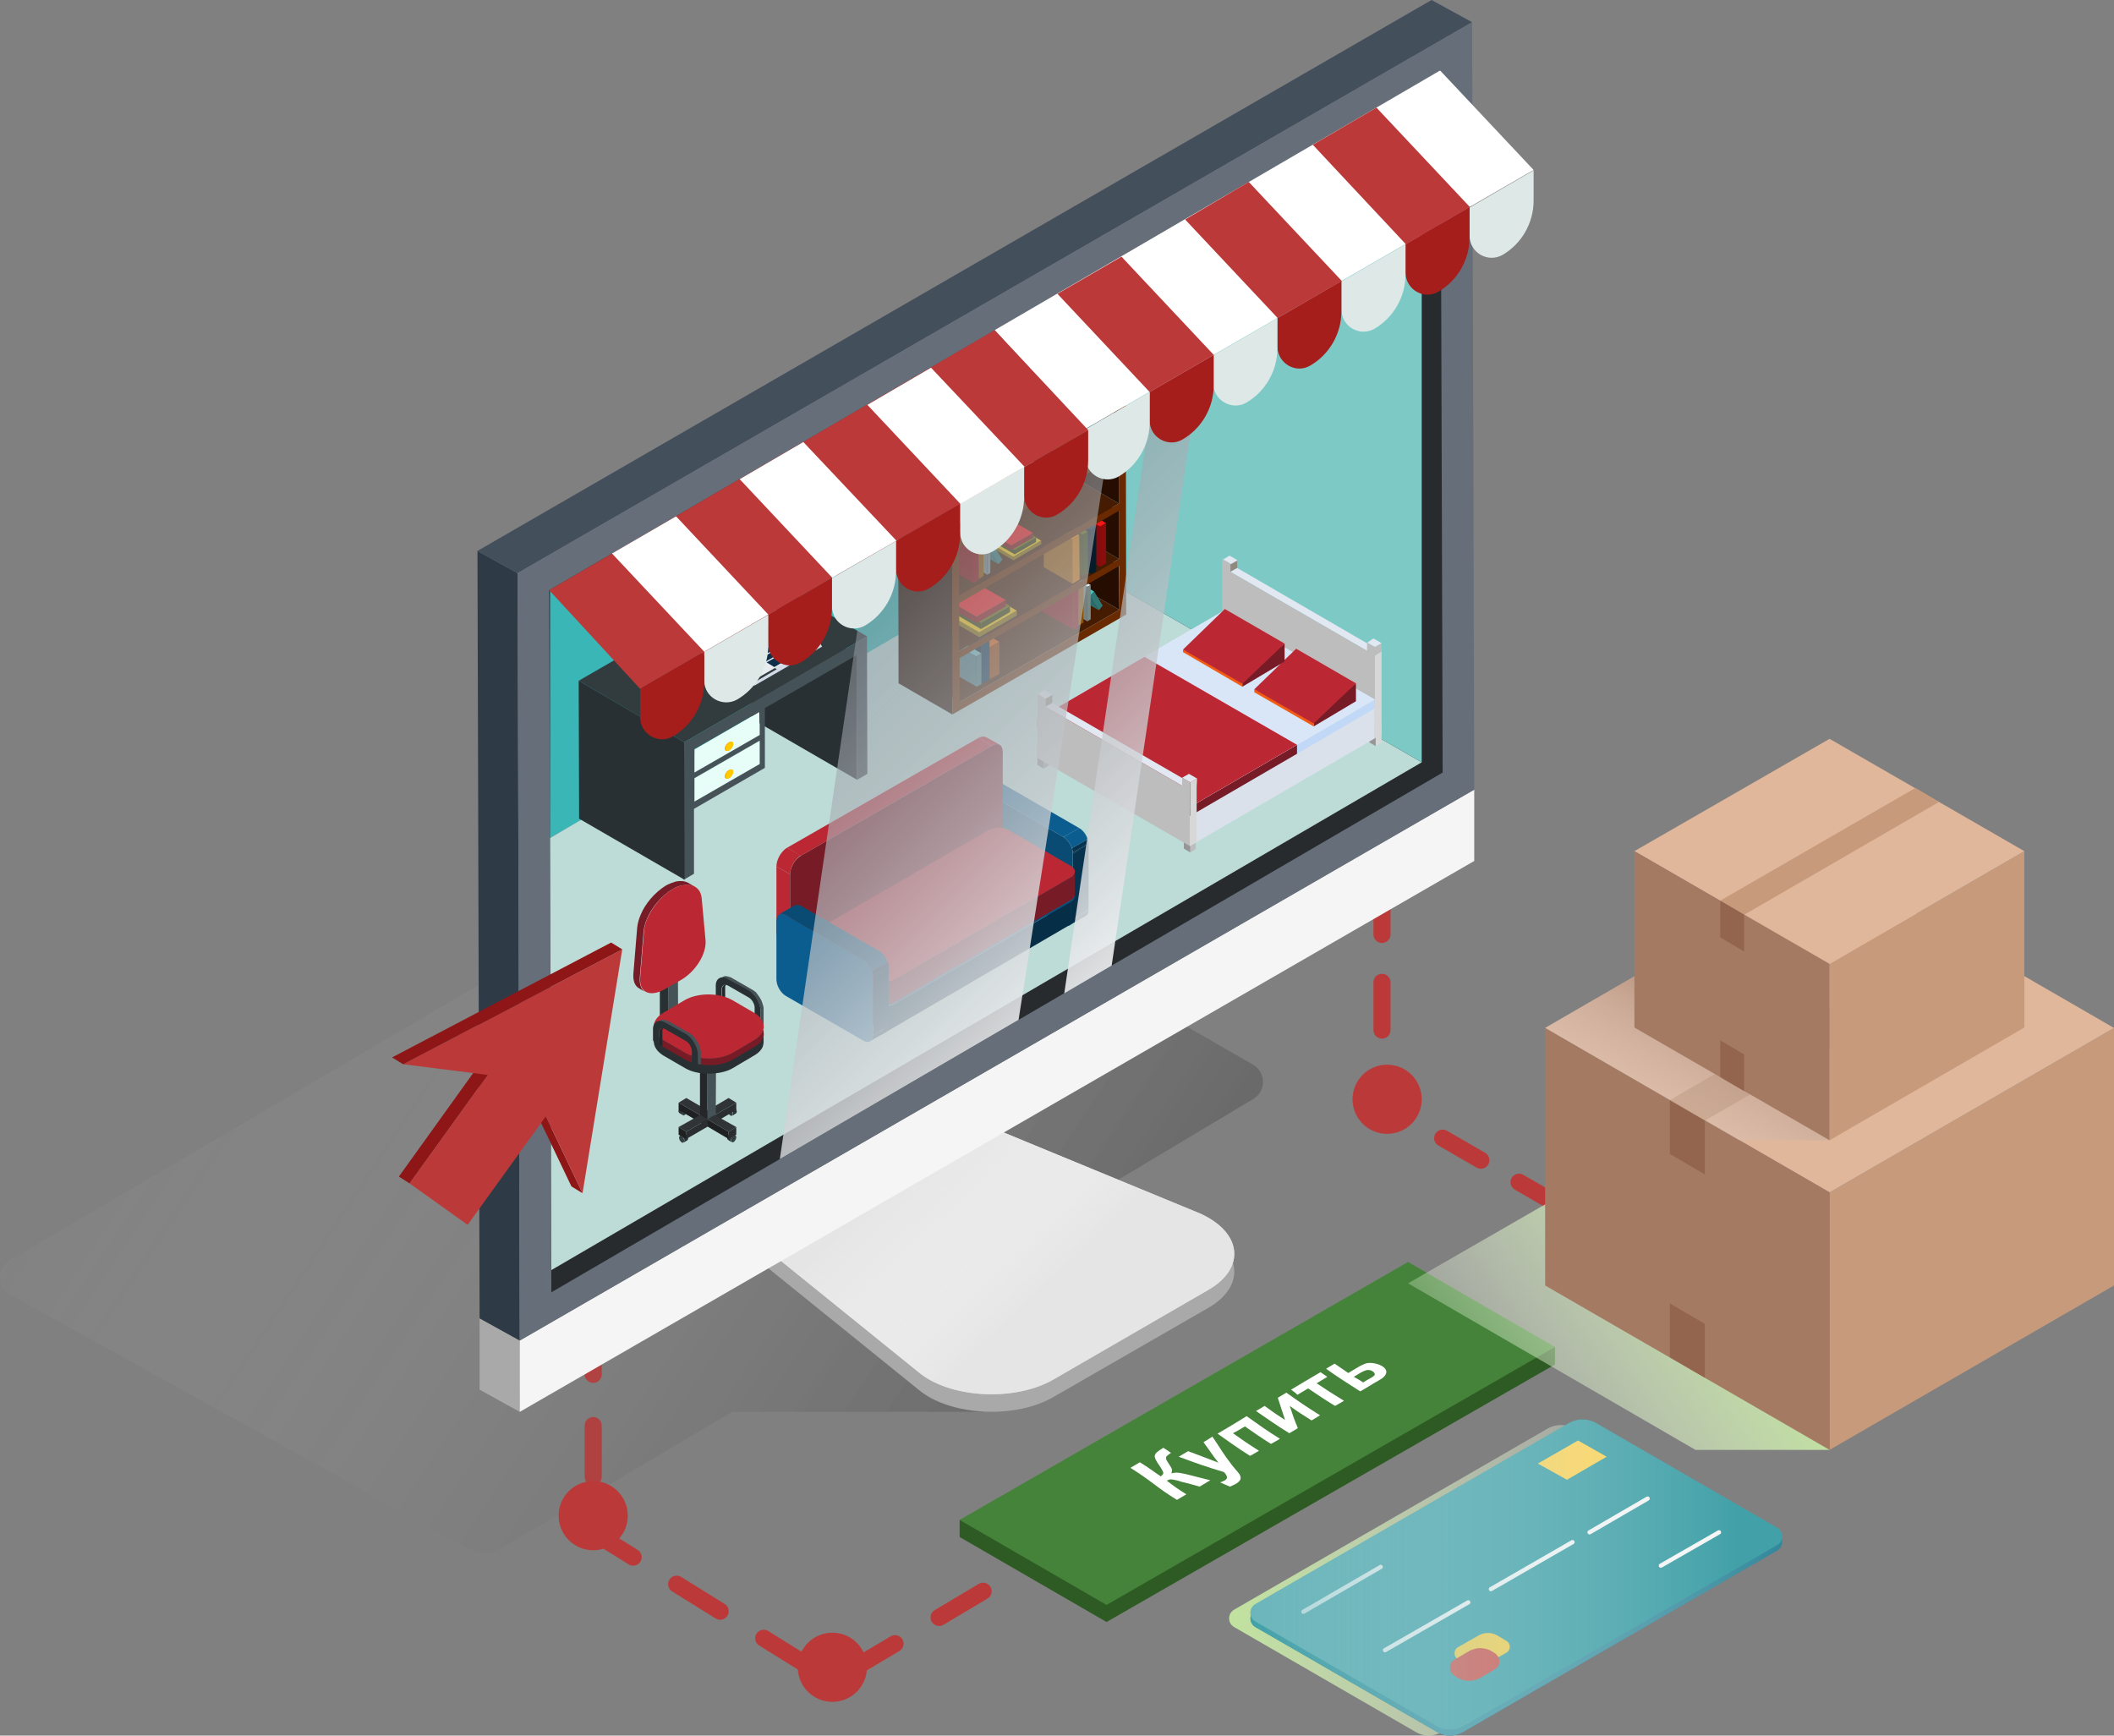 <?xml version="1.0" encoding="utf-8"?>
<!-- Generator: Adobe Illustrator 18.0.0, SVG Export Plug-In . SVG Version: 6.00 Build 0)  -->
<!DOCTYPE svg PUBLIC "-//W3C//DTD SVG 1.1//EN" "http://www.w3.org/Graphics/SVG/1.1/DTD/svg11.dtd">
<svg version="1.1" id="Objects" xmlns="http://www.w3.org/2000/svg" xmlns:xlink="http://www.w3.org/1999/xlink" x="0px" y="0px"
	 viewBox="0 0 495 406.4" enable-background="new 0 0 495 406.4" xml:space="preserve">
<rect x="0" y="0" width="495" height="406.4" fill="#808080" stroke="none"/>
<g id="XMLID_603_">
	<g>
		
			<line fill="none" stroke="#BC3939" stroke-width="4" stroke-linecap="round" stroke-linejoin="round" x1="396.6" y1="300.5" x2="391.4" y2="297.5"/>
		
			<line fill="none" stroke="#BC3939" stroke-width="4" stroke-linecap="round" stroke-linejoin="round" stroke-dasharray="10.321,10.321" x1="382.5" y1="292.3" x2="333.3" y2="263.9"/>
		<polyline fill="none" stroke="#BC3939" stroke-width="4" stroke-linecap="round" stroke-linejoin="round" points="328.8,261.4 
			323.6,258.4 323.6,252.4 		"/>
		
			<line fill="none" stroke="#BC3939" stroke-width="4" stroke-linecap="round" stroke-linejoin="round" stroke-dasharray="11.181,11.181" x1="323.6" y1="241.2" x2="323.6" y2="224.4"/>
		
			<line fill="none" stroke="#BC3939" stroke-width="4" stroke-linecap="round" stroke-linejoin="round" x1="323.6" y1="218.8" x2="323.6" y2="212.8"/>
	</g>
</g>
<polyline id="XMLID_1496_" fill="none" stroke="#BC3939" stroke-width="4" stroke-linecap="round" stroke-linejoin="round" stroke-miterlimit="10" stroke-dasharray="12" points="
	230.2,372.6 194.9,393.6 138.9,358.8 138.9,313.8 "/>
<linearGradient id="XMLID_5_" gradientUnits="userSpaceOnUse" x1="459.433" y1="199.745" x2="221.724" y2="357.895" gradientTransform="matrix(-1 0 0 1 492.307 0)">
	<stop  offset="3.627230e-003" style="stop-color:#FFFFFF;stop-opacity:0"/>
	<stop  offset="1" style="stop-color:#000000"/>
</linearGradient>
<path id="XMLID_4043_" opacity="0.27" fill="url(#XMLID_5_)" d="M293.4,249.3l-65.2-37.5l-93.4,5.5L2.3,295.1
	c-3.1,1.8-3.1,6.4,0.1,8.1l107.5,59.5c2.3,1.3,5.1,1.2,7.3-0.1l20.7-12.2v0.1l8.8-5.3l24.7-14.6h58.8L210.4,307l83.1-49.7
	C296.5,255.5,296.5,251.1,293.4,249.3z"/>
<path id="XMLID_4042_" fill="#A9A9AA" d="M283,306.2l-36.3,20.9c-8.8,5.1-23.4,4.5-31-1.2l-44.3-35.8L220,262l60.9,26.3
	C290.8,292.6,291.8,301.1,283,306.2z"/>
<path id="XMLID_4041_" fill="#D0D2D3" d="M283,302L246.7,323c-8.8,5.1-23.4,4.5-31-1.2l-41.4-33.5l48.6-28.1l58,23.9
	C290.8,288.5,291.8,296.9,283,302z"/>
<path id="XMLID_4040_" fill="#E5E5E5" d="M283,302L246.7,323c-8.8,5.1-23.4,4.5-31-1.2l-41.4-33.5l48.6-28.1l58,23.9
	C290.8,288.5,291.8,296.9,283,302z"/>
<linearGradient id="XMLID_6_" gradientUnits="userSpaceOnUse" x1="248.4" y1="302.162" x2="278.307" y2="270.954" gradientTransform="matrix(-1 0 0 1 492.307 0)">
	<stop  offset="0" style="stop-color:#FFFFFF;stop-opacity:0"/>
	<stop  offset="0.539" style="stop-color:#EEEEEE;stop-opacity:0.539"/>
	<stop  offset="1" style="stop-color:#E5E5E5"/>
</linearGradient>
<path id="XMLID_4039_" fill="url(#XMLID_6_)" d="M283,302L246.7,323c-8.8,5.1-23.4,4.5-31-1.2l-41.4-33.5l48.6-28.1l58,23.9
	C290.8,288.5,291.8,296.9,283,302z"/>
<polygon id="XMLID_4038_" fill="#A9A9AA" points="121.7,313.9 112.3,308.7 112.3,325.4 121.7,330.6 "/>
<polygon id="XMLID_4037_" fill="#F5F5F5" points="121.7,313.9 121.7,330.6 345.2,201.6 345.2,184.9 "/>
<polygon id="XMLID_4036_" fill="#2E3B47" points="121.2,134.2 111.8,129 112.3,308.7 121.7,313.9 "/>
<polygon id="XMLID_4035_" fill="#444F5C" points="344.7,5.2 335.2,0 111.8,129 121.2,134.2 "/>
<polygon id="XMLID_4033_" fill="#656E79" points="121.2,134.2 121.7,313.9 345.2,184.9 344.7,5.2 "/>
<polygon id="XMLID_4031_" fill="#272B2D" points="128.6,138.2 129.1,302.6 337.8,180.9 337.3,16.5 "/>
<polygon id="XMLID_1002_" fill="#3AB6B6" points="128.8,196.2 128.8,138.2 245.6,73.5 245.5,129.9 "/>
<polygon id="XMLID_1006_" fill="#BDDBD7" points="128.8,196.2 245.6,128.1 332.9,178.5 129.1,297.4 "/>
<polygon id="XMLID_996_" fill="#7DC9C6" points="332.9,178.5 245.6,128.1 245.6,73.5 332.9,27.8 "/>
<g id="XMLID_1005_">
	<defs>
		<polygon id="XMLID_1003_" points="128.6,138.2 129.1,302.6 337.8,180.9 337.3,16.5 		"/>
	</defs>
	<clipPath id="XMLID_7_">
		<use xlink:href="#XMLID_1003_"  overflow="visible"/>
	</clipPath>
	<g clip-path="url(#XMLID_7_)">
		<g>
			<g enable-background="new    ">
				<g>
					<polygon fill="#BDBDBD" points="278.7,194.9 280,194.1 280,198.8 278.7,199.6 					"/>
				</g>
				<g>
					<polygon fill="#ECC6AF" points="277.2,194 278.5,193.3 280,194.1 278.7,194.9 					"/>
				</g>
				<g>
					<polygon fill="#969696" points="278.7,194.9 278.7,199.6 277.2,198.7 277.2,194 					"/>
				</g>
			</g>
		</g>
		<g>
			<g enable-background="new    ">
				<g>
					<polygon fill="#D7D7D7" points="322.2,170 323.5,169.2 323.5,173.9 322.1,174.7 					"/>
				</g>
				<g>
					<polygon fill="#ECC6AF" points="320.6,169.1 322,168.4 323.5,169.2 322.2,170 					"/>
				</g>
				<g>
					<polygon fill="#969696" points="322.2,170 322.1,174.7 320.6,173.8 320.6,169.1 					"/>
				</g>
			</g>
		</g>
		<g>
			<g enable-background="new    ">
				<g>
					<polygon fill="#969696" points="244.4,175.3 245.8,174.5 245.7,179.2 244.4,180 					"/>
				</g>
				<g>
					<polygon fill="#ECC6AF" points="242.9,174.4 244.2,173.6 245.8,174.5 244.4,175.3 					"/>
				</g>
				<g>
					<polygon fill="#7A7A7A" points="244.4,175.3 244.4,180 242.9,179.1 242.9,174.4 					"/>
				</g>
			</g>
		</g>
		<g>
			<g enable-background="new    ">
				<g>
					<polygon fill="#8E8A80" points="288.1,132 289.7,131.1 289.7,133 288.1,133.9 					"/>
				</g>
				<g>
					<polygon fill="#E2E8F2" points="286.4,131 287.9,130.1 289.8,131.2 288.2,132.1 					"/>
				</g>
				<g>
					<polygon fill="#E2E8F2" points="288.1,133.9 289.7,133 321.6,151.5 320.1,152.4 					"/>
				</g>
				<g>
					<polygon fill="#D7D7D7" points="321.9,153.5 323.5,152.5 323.5,172 321.9,172.9 					"/>
				</g>
				<g>
					<polygon fill="#BDBDBD" points="321.9,151.5 323.5,150.6 323.5,152.5 321.9,153.5 					"/>
				</g>
				<g>
					<polygon fill="#E2E8F2" points="320.1,150.5 321.6,149.5 323.5,150.6 321.9,151.5 					"/>
				</g>
				<g>
					<polygon fill="#BDBDBD" points="321.9,151.5 321.9,153.5 321.9,172.9 286.2,152.3 286.2,132.8 286.2,130.9 288.1,132 
						288.1,133.9 320.1,152.4 320.1,150.5 					"/>
				</g>
			</g>
		</g>
		<g>
			<g enable-background="new    ">
				<g>
					<polygon fill="#DAE1EB" points="321.9,168.3 321.9,172.9 278.6,198.1 278.6,193.5 					"/>
				</g>
				<g>
					<polygon fill="#ECECEC" points="321.9,168.3 278.6,193.5 242.9,172.9 286.2,147.7 					"/>
				</g>
			</g>
		</g>
		<g>
			<g enable-background="new    ">
				<g>
					<polygon fill="#DAE1EB" points="321.9,163.8 321.9,168.4 278.6,193.6 278.6,189 					"/>
				</g>
				<g>
					<polygon fill="#E6EDF7" points="321.9,163.8 278.6,189 242.9,168.4 286.2,143.2 					"/>
				</g>
			</g>
		</g>
		<g>
			<g enable-background="new    ">
				<g>
					<polygon fill="#C1D8F7" points="321.9,163.8 321.9,165.9 278.6,191.1 278.6,189 					"/>
				</g>
				<g>
					<polygon fill="#771B26" points="303.7,174.4 278.6,189 278.6,191.1 303.7,176.5 					"/>
				</g>
				<g>
					<polygon fill="#844810" points="278.6,189 278.6,191.1 242.9,170.5 242.9,168.4 					"/>
				</g>
				<g>
					<polygon fill="#D9E6F7" points="321.9,163.8 278.6,189 242.9,168.4 286.2,143.2 					"/>
				</g>
				<g>
					<polygon fill="#BB2833" points="303.7,174.4 278.6,189 242.9,168.4 268,153.8 					"/>
				</g>
			</g>
		</g>
		<g>
			<g enable-background="new    ">
				<g>
					<polygon fill="#771B26" points="317.5,160 317.5,164.2 307.6,170.1 307.6,168.1 					"/>
				</g>
				<g>
					<polygon fill="#F25B14" points="307.6,168.1 307.6,170.1 293.7,162.1 293.7,161.4 					"/>
				</g>
				<g>
					<polygon fill="#BB2833" points="317.5,160 307.6,169.4 293.7,161.4 303.5,151.9 					"/>
				</g>
			</g>
		</g>
		<g>
			<g enable-background="new    ">
				<g>
					<polygon fill="#771B26" points="300.8,150.7 300.8,154.9 290.9,160.8 290.9,158.8 					"/>
				</g>
				<g>
					<polygon fill="#F25B14" points="290.9,158.8 290.9,160.8 277,152.7 277,152.1 					"/>
				</g>
				<g>
					<polygon fill="#BB2833" points="300.8,150.7 290.9,160.1 277,152.1 286.8,142.6 					"/>
				</g>
			</g>
		</g>
		<g>
			<g enable-background="new    ">
				<g>
					<polygon fill="#8E8A80" points="244.8,163.6 246.4,162.7 246.4,164.6 244.8,165.5 					"/>
				</g>
				<g>
					<polygon fill="#E2E8F2" points="243,162.5 244.5,161.6 246.4,162.7 244.8,163.6 					"/>
				</g>
				<g>
					<polygon fill="#E2E8F2" points="244.8,165.5 246.4,164.6 278.4,183.1 276.8,184 					"/>
				</g>
				<polygon fill="#D7D7D7" points="278.7,183.2 278.7,185.1 278.6,198.1 280.2,197.2 280.2,184.2 280.3,182.3 				"/>
				<g>
					<polygon fill="#E2E8F2" points="276.8,182.1 278.4,181.2 280.3,182.3 278.7,183.2 					"/>
				</g>
				<polygon fill="#BDBDBD" points="276.8,182.1 276.8,184 244.8,165.5 244.8,163.6 243,162.5 243,164.5 242.9,168.4 242.9,168.4 
					242.9,170.5 242.9,170.7 242.9,170.7 242.9,173 242.9,173 242.9,177.5 278.6,198.1 278.6,193.5 278.6,193.5 278.6,191.3 
					278.6,191.3 278.7,185.1 278.7,183.2 				"/>
			</g>
		</g>
	</g>
	<g clip-path="url(#XMLID_7_)">
		<g>
			<g enable-background="new    ">
				<g>
					<g enable-background="new    ">
						<path fill="#0C5D8F" d="M229.2,185.3l3.7-2.1c0.2-0.1,0.4-0.2,0.7-0.1l-3.7,2.1C229.6,185.2,229.4,185.2,229.2,185.3
							L229.2,185.3z"/>
						<path fill="#0C5D8F" d="M229.9,185.2l3.7-2.1c0.2,0,0.5,0.1,0.7,0.2l-3.7,2.1C230.4,185.3,230.1,185.2,229.9,185.2
							L229.9,185.2z"/>
						<path fill="#0C5D8F" d="M230.6,185.4l3.7-2.1c0.1,0,0.1,0.1,0.2,0.1l-3.7,2.1C230.7,185.5,230.7,185.4,230.6,185.4
							L230.6,185.4z"/>
					</g>
				</g>
				<g>
					<g enable-background="new    ">
						<path fill="#07334E" d="M251.2,215.2l3.7-2.1c0,0.7-0.3,1.2-0.7,1.4l-3.7,2.1C250.9,216.4,251.2,215.9,251.2,215.2
							L251.2,215.2z"/>
					</g>
				</g>
				<g>
					<polygon fill="#07334E" points="251.2,199.9 254.9,197.7 254.9,213 251.2,215.2 					"/>
				</g>
				<g>
					<polygon fill="#0C5D8F" points="230.8,185.5 234.5,183.4 252.7,193.9 249,196 					"/>
				</g>
				<g enable-background="new    ">
					<g enable-background="new    ">
						<path fill="#0C5D8F" d="M249,196l3.7-2.1c0.9,0.5,1.6,1.5,2,2.6l-3.7,2.1C250.6,197.5,249.9,196.5,249,196L249,196z"/>
						<path fill="#07334E" d="M251,198.6l3.7-2.1c0.1,0.3,0.2,0.7,0.2,1l-3.7,2.1C251.2,199.3,251.1,198.9,251,198.6L251,198.6z"/>
						<path fill="#07334E" d="M251.2,199.6l3.7-2.1c0,0.1,0,0.2,0,0.3l-3.7,2.1C251.2,199.8,251.2,199.7,251.2,199.6L251.2,199.6z"
							/>
					</g>
				</g>
				<g>
					<path fill="#0A4B73" d="M249,196c1.2,0.7,2.2,2.4,2.2,3.9l0,15.3c0,1.4-1,2-2.2,1.3l-18.2-10.5c-1.2-0.7-2.2-2.4-2.2-3.9
						l0-15.3c0-1.4,1-2,2.2-1.3L249,196z"/>
				</g>
			</g>
		</g>
		<g>
			<g enable-background="new    ">
				<g>
					<g enable-background="new    ">
						<path fill="#BB2833" d="M232.3,174.6l-3.2-1.8c0.7-0.4,1.3-0.4,1.8-0.2l3.2,1.8C233.6,174.2,233,174.2,232.3,174.6
							L232.3,174.6z"/>
					</g>
				</g>
				<g enable-background="new    ">
					<g enable-background="new    ">
						<path fill="#7295AA" d="M185.7,222l-3.2-1.8c-0.5-0.3-0.7-0.8-0.7-1.6l3.2,1.8C185,221.2,185.3,221.7,185.7,222L185.7,222z"/>
					</g>
				</g>
				<g>
					<polygon fill="#BB2833" points="185,220.4 181.8,218.5 181.8,202.9 185,204.7 					"/>
				</g>
				<g>
					<polygon fill="#BB2833" points="187.5,200.4 184.3,198.5 229.1,172.8 232.3,174.6 					"/>
				</g>
				<g>
					<g enable-background="new    ">
						<path fill="#BB2833" d="M185,204.7l-3.2-1.8c0-1.6,1.1-3.6,2.5-4.4l3.2,1.8C186.1,201.2,185,203.1,185,204.7L185,204.7z"/>
					</g>
				</g>
				<g>
					<path fill="#771B26" d="M232.3,174.6c1.4-0.8,2.5-0.2,2.5,1.5l0,18.6c0,1.6-1.1,0.6-2.5,1.4l-44.8,25.8
						c-1.4,0.8-2.5,0.2-2.5-1.5l0-15.6c0-1.6,1.1-3.6,2.5-4.4L232.3,174.6z"/>
				</g>
			</g>
		</g>
		<g>
			<g enable-background="new    ">
				<g>
					<g enable-background="new    ">
						<path fill="#072E47" d="M251.7,209.8l0,5.3c0,0.5-0.3,0.9-0.9,1.3l0-5.3C251.4,210.7,251.7,210.3,251.7,209.8L251.7,209.8z"/>
					</g>
				</g>
				<g>
					<g enable-background="new    ">
						<path fill="#072E47" d="M190.5,226.6l0,5.3c-0.6-0.4-0.9-0.8-0.9-1.3l0-5.3C189.5,225.8,189.9,226.2,190.5,226.6L190.5,226.6z
							"/>
					</g>
				</g>
				<g>
					<polygon fill="#072E47" points="250.8,211.1 250.8,216.4 206.2,242.4 209.6,235 					"/>
				</g>
				<g>
					<polygon fill="#072E47" points="205.1,235 205.1,240.4 190.5,231.9 190.5,226.6 					"/>
				</g>
				<g>
					<g enable-background="new    ">
						<path fill="#072E47" d="M209.6,235l0,5.3c-1.2,0.7-3.2,0.7-4.5,0l0-5.3C206.4,235.8,208.4,235.8,209.6,235L209.6,235z"/>
					</g>
				</g>
				<g>
					<path fill="#0B517D" d="M250.8,208.5c1.2,0.7,1.2,1.9,0,2.6L209.6,235c-1.2,0.7-3.2,0.7-4.5,0l-14.7-8.5
						c-1.2-0.7-1.2-1.9,0-2.6l41.2-23.9c1.2-0.7,3.2-0.7,4.5,0L250.8,208.5z"/>
				</g>
			</g>
		</g>
		<g>
			<g enable-background="new    ">
				<path fill="#771B26" d="M250.8,205.4l-41.2,23.9c-1.2,0.7-3.2,0.7-4.5,0l-14.7-8.5c-0.6-0.4-0.9-0.8-0.9-1.3l0,5.3
					c0,0.5,0.3,0.9,0.9,1.3l14.7,8.5c1.2,0.7,3.2,0.7,4.5,0l41.2-23.9c0.6-0.4,0.9-0.8,0.9-1.3l0-5.3
					C251.7,204.6,251.4,205.1,250.8,205.4z"/>
				<g>
					<path fill="#BB2833" d="M250.8,202.8c1.2,0.7,1.2,1.9,0,2.6l-41.2,23.9c-1.2,0.7-3.2,0.7-4.5,0l-14.7-8.5
						c-1.2-0.7-1.2-1.9,0-2.6l41.2-23.9c1.2-0.7,3.2-0.7,4.5,0L250.8,202.8z"/>
				</g>
			</g>
		</g>
		<g>
			<g enable-background="new    ">
				<g>
					<g enable-background="new    ">
						<path fill="#07334E" d="M204.4,242.4l3.7-2.1c0,0.7-0.3,1.2-0.7,1.4l-3.7,2.1C204.1,243.6,204.4,243.1,204.4,242.4
							L204.4,242.4z"/>
					</g>
				</g>
				<g>
					<polygon fill="#07334E" points="204.4,228.7 208.1,226.5 208.1,240.2 204.4,242.4 					"/>
				</g>
				<g enable-background="new    ">
					<g enable-background="new    ">
						<path fill="#0A4B73" d="M205.9,222.7l-18.2-10.5c-0.1,0-0.1-0.1-0.2-0.1c-0.3-0.1-0.5-0.2-0.7-0.2c-0.2,0-0.5,0-0.7,0.1
							l-3.7,2.1c0.2-0.1,0.4-0.2,0.7-0.1c0.2,0,0.5,0.1,0.7,0.2c0.1,0,0.1,0.1,0.2,0.1l18.2,10.5c0.9,0.5,1.6,1.5,2,2.6l3.7-2.1
							C207.5,224.2,206.7,223.2,205.9,222.7z"/>
						<path fill="#07334E" d="M204.2,227.4l3.7-2.1c0.1,0.3,0.2,0.7,0.2,1l-3.7,2.1C204.4,228.1,204.3,227.7,204.2,227.4
							L204.2,227.4z"/>
						<path fill="#07334E" d="M204.4,228.4l3.7-2.1c0,0.1,0,0.2,0,0.3l-3.7,2.1C204.4,228.6,204.4,228.5,204.4,228.4L204.4,228.4z"
							/>
					</g>
				</g>
				<g>
					<path fill="#0C5D8F" d="M202.2,224.8c1.2,0.7,2.2,2.4,2.2,3.9l0,13.7c0,1.4-1,2-2.2,1.3l-18.2-10.5c-1.2-0.7-2.2-2.4-2.2-3.9
						l0-13.7c0-1.4,1-2,2.2-1.3L202.2,224.8z"/>
				</g>
			</g>
		</g>
	</g>
	<g clip-path="url(#XMLID_7_)">
		<g>
			<polygon fill="#250E01" points="262.1,142.8 249.4,135.5 249.4,125.1 262,132.5 			"/>
		</g>
		<g>
			<polygon fill="#250E01" points="262,130.9 249.4,123.5 249.4,112.2 262,119.6 			"/>
		</g>
		<g>
			<polygon fill="#250E01" points="262,117.9 249.4,110.6 249.3,99.3 262,106.6 			"/>
		</g>
		<g>
			<polygon fill="#451B01" points="224.7,164.4 212.1,157.1 249.4,135.5 262.1,142.8 			"/>
		</g>
		<g enable-background="new    ">
			<g>
				<g>
					<polygon fill="#913900" points="231.7,159.1 226.5,156 226.5,148.6 231.7,151.6 					"/>
				</g>
				<g>
					<polygon fill="#DE5800" points="231.7,151.6 226.5,148.6 228.8,147.3 234,150.3 					"/>
				</g>
				<g>
					<polygon fill="#953B00" points="234,150.3 234,157.8 231.7,159.1 231.7,151.6 					"/>
				</g>
			</g>
			<g>
				<polygon fill="#072F49" points="229.8,160.2 224.6,157.2 224.6,150 229.8,153 				"/>
			</g>
			<g>
				<polygon fill="#052438" points="229.8,153 224.6,150 224.6,147 229.8,150.1 				"/>
			</g>
			<g>
				<polygon fill="#0A476D" points="229.8,150.1 224.6,147 226.5,145.9 231.7,148.9 				"/>
			</g>
			<g>
				<polygon fill="#07314B" points="231.7,148.9 231.7,154.5 231.7,159.1 229.8,160.2 229.8,153 229.8,150.1 				"/>
			</g>
		</g>
		<g enable-background="new    ">
			<g>
				<polygon fill="#49797F" points="228.7,160.8 223.5,157.8 223.5,150.7 228.6,153.7 				"/>
			</g>
			<g>
				<polygon fill="#71BDC3" points="228.6,153.7 223.5,150.7 224.6,150 229.8,153 				"/>
			</g>
			<g>
				<polygon fill="#4C7D83" points="229.8,153 229.8,160.2 228.7,160.8 228.6,153.7 				"/>
			</g>
		</g>
		<g>
			<g enable-background="new    ">
				<g>
					<polygon fill="#2B6B69" points="257.3,142.9 249.6,138.5 247.6,135.2 255.2,139.6 					"/>
				</g>
				<g>
					<polygon fill="#4EC4C0" points="255.2,139.6 247.6,135.2 248.6,134.1 256.2,138.5 					"/>
				</g>
				<g>
					<polygon fill="#307876" points="256.2,138.5 258.2,141.8 257.3,142.9 255.2,139.6 					"/>
				</g>
			</g>
		</g>
		<g>
			<g enable-background="new    ">
				<g>
					<polygon fill="#77827F" points="254.6,145.5 249.5,142.5 249.5,134.5 254.6,137.4 					"/>
				</g>
				<g>
					<polygon fill="#DDF2ED" points="254.6,137.4 249.5,134.5 250.3,134 255.4,137 					"/>
				</g>
				<g>
					<polygon fill="#7C8885" points="255.4,137 255.4,145 254.6,145.5 254.6,137.4 					"/>
				</g>
			</g>
		</g>
		<g>
			<g enable-background="new    ">
				<g>
					<polygon fill="#884B00" points="252.5,146.5 245.3,142.4 245.3,133.8 252.5,137.9 					"/>
				</g>
				<g>
					<polygon fill="#FD8C00" points="252.5,137.9 245.3,133.8 246.5,133 253.7,137.2 					"/>
				</g>
				<g>
					<polygon fill="#8E4E00" points="253.7,137.2 253.7,145.8 252.5,146.5 252.5,137.9 					"/>
				</g>
			</g>
		</g>
		<g>
			<g enable-background="new    ">
				<g>
					<polygon fill="#840C0C" points="251.3,147.4 243.2,142.7 243.2,133 251.3,137.7 					"/>
				</g>
				<g>
					<polygon fill="#F71616" points="251.3,137.7 243.2,133 244.4,132.3 252.5,137 					"/>
				</g>
				<g>
					<polygon fill="#8B0C0C" points="252.5,137 252.5,146.7 251.3,147.4 251.3,137.7 					"/>
				</g>
			</g>
		</g>
		<g>
			<polygon fill="#250E01" points="261.9,105 249.3,97.7 249.3,86.7 261.9,94 			"/>
		</g>
		<g>
			<polygon fill="#451B01" points="224.6,152.4 212,145.1 249.4,123.5 262,130.9 			"/>
		</g>
		<g>
			<g enable-background="new    ">
				<g>
					<polygon fill="#886C00" points="229.3,149.2 219.2,143.3 219.2,142.2 229.3,148.1 					"/>
				</g>
				<g>
					<polygon fill="#FEC900" points="229.3,148.1 219.2,142.2 228.1,137.1 238.1,143 					"/>
				</g>
				<g>
					<polygon fill="#8F7100" points="238.1,143 238.1,144.1 229.3,149.2 229.3,148.1 					"/>
				</g>
			</g>
		</g>
		<g>
			<g enable-background="new    ">
				<g>
					<polygon fill="#343801" points="229.7,147.3 219.6,141.4 219.6,140 229.7,145.8 					"/>
				</g>
				<g>
					<polygon fill="#616801" points="229.7,145.8 219.6,140 226.4,136 236.5,141.9 					"/>
				</g>
				<g>
					<polygon fill="#363A01" points="236.5,141.9 236.5,143.3 229.7,147.3 229.7,145.8 					"/>
				</g>
			</g>
		</g>
		<g>
			<g enable-background="new    ">
				<g>
					<polygon fill="#840C0C" points="228.7,145.9 218.6,140.1 218.6,138.6 228.7,144.4 					"/>
				</g>
				<g>
					<polygon fill="#F71616" points="228.7,144.4 218.6,138.6 225.4,134.7 235.5,140.5 					"/>
				</g>
				<g>
					<polygon fill="#8B0C0C" points="235.5,140.5 235.5,142 228.7,145.9 228.7,144.4 					"/>
				</g>
			</g>
		</g>
		<g>
			<g enable-background="new    ">
				<g>
					<polygon fill="#840C0C" points="257.6,132.7 247.6,126.9 247.6,117.5 257.6,123.3 					"/>
				</g>
				<g>
					<polygon fill="#F71616" points="257.6,123.3 247.6,117.5 249,116.7 259,122.5 					"/>
				</g>
				<g>
					<polygon fill="#8B0C0C" points="259,122.5 259,131.9 257.6,132.7 257.6,123.3 					"/>
				</g>
			</g>
		</g>
		<g>
			<g enable-background="new    ">
				<g>
					<polygon fill="#041B2A" points="255.6,134.4 245.6,128.6 245.5,118.2 255.5,124 					"/>
				</g>
				<g>
					<polygon fill="#07334E" points="255.5,124 245.5,118.2 246.7,117.5 256.7,123.3 					"/>
				</g>
				<g>
					<polygon fill="#041D2C" points="256.7,123.3 256.7,133.8 255.6,134.4 255.5,124 					"/>
				</g>
			</g>
		</g>
		<g>
			<g enable-background="new    ">
				<g>
					<polygon fill="#343801" points="253.5,134.9 246.8,131 246.8,121.3 253.5,125.2 					"/>
				</g>
				<g>
					<polygon fill="#616801" points="253.5,125.2 246.8,121.3 248,120.6 254.7,124.5 					"/>
				</g>
				<g>
					<polygon fill="#363A01" points="254.7,124.5 254.7,134.2 253.5,134.9 253.5,125.2 					"/>
				</g>
			</g>
		</g>
		<g>
			<g enable-background="new    ">
				<g>
					<polygon fill="#9E5500" points="251.1,136.7 244.4,132.8 244.4,122.4 251.1,126.3 					"/>
				</g>
				<g>
					<polygon fill="#FF8800" points="251.1,126.3 244.4,122.4 246.1,121.5 252.7,125.3 					"/>
				</g>
				<g>
					<polygon fill="#D97400" points="252.7,125.3 252.8,135.7 251.1,136.7 251.1,126.3 					"/>
				</g>
			</g>
		</g>
		<g>
			<polygon fill="#451B01" points="224.6,139.5 212,132.2 249.4,110.6 262,117.9 			"/>
		</g>
		<g>
			<g enable-background="new    ">
				<g>
					<polygon fill="#886C00" points="237.3,131.2 229.9,126.9 229.9,126.1 237.3,130.4 					"/>
				</g>
				<g>
					<polygon fill="#FEC900" points="237.3,130.4 229.9,126.1 236.4,122.3 243.8,126.6 					"/>
				</g>
				<g>
					<polygon fill="#8F7100" points="243.8,126.6 243.8,127.4 237.3,131.2 237.3,130.4 					"/>
				</g>
			</g>
		</g>
		<g>
			<g enable-background="new    ">
				<g>
					<polygon fill="#343801" points="237.6,129.8 230.1,125.5 230.1,124.4 237.6,128.7 					"/>
				</g>
				<g>
					<polygon fill="#616801" points="237.6,128.7 230.1,124.4 235.2,121.5 242.6,125.8 					"/>
				</g>
				<g>
					<polygon fill="#363A01" points="242.6,125.8 242.6,126.9 237.6,129.8 237.6,128.7 					"/>
				</g>
			</g>
		</g>
		<g>
			<g enable-background="new    ">
				<g>
					<polygon fill="#840C0C" points="236.8,128.8 229.4,124.5 229.4,123.4 236.8,127.7 					"/>
				</g>
				<g>
					<polygon fill="#F71616" points="236.8,127.7 229.4,123.4 234.4,120.5 241.9,124.8 					"/>
				</g>
				<g>
					<polygon fill="#8B0C0C" points="241.9,124.8 241.9,125.9 236.8,128.8 236.8,127.7 					"/>
				</g>
			</g>
		</g>
		<g>
			<g enable-background="new    ">
				<g>
					<polygon fill="#2B6B69" points="233.8,132.1 226.3,127.8 224.4,124.6 231.8,128.9 					"/>
				</g>
				<g>
					<polygon fill="#4EC4C0" points="231.8,128.9 224.4,124.6 225.3,123.5 232.7,127.8 					"/>
				</g>
				<g>
					<polygon fill="#307876" points="232.7,127.8 234.7,131 233.8,132.1 231.8,128.9 					"/>
				</g>
			</g>
		</g>
		<g>
			<g enable-background="new    ">
				<g>
					<polygon fill="#77827F" points="231.2,134.6 226.2,131.7 226.2,123.9 231.2,126.8 					"/>
				</g>
				<g>
					<polygon fill="#DDF2ED" points="231.2,126.8 226.2,123.9 227,123.4 231.9,126.3 					"/>
				</g>
				<g>
					<polygon fill="#7C8885" points="231.9,126.3 231.9,134.1 231.2,134.6 231.2,126.8 					"/>
				</g>
			</g>
		</g>
		<g>
			<g enable-background="new    ">
				<g>
					<polygon fill="#884B00" points="229.1,135.6 222.2,131.5 222.1,123.2 229.1,127.2 					"/>
				</g>
				<g>
					<polygon fill="#FD8C00" points="229.1,127.2 222.1,123.2 223.3,122.5 230.3,126.5 					"/>
				</g>
				<g>
					<polygon fill="#8E4E00" points="230.3,126.5 230.3,134.9 229.1,135.6 229.1,127.2 					"/>
				</g>
			</g>
		</g>
		<g>
			<g enable-background="new    ">
				<g>
					<polygon fill="#840C0C" points="227.9,136.5 220.1,131.9 220.1,122.5 227.9,127 					"/>
				</g>
				<g>
					<polygon fill="#F71616" points="227.9,127 220.1,122.5 221.3,121.8 229.1,126.3 					"/>
				</g>
				<g>
					<polygon fill="#8B0C0C" points="229.1,126.3 229.2,135.8 227.9,136.5 227.9,127 					"/>
				</g>
			</g>
		</g>
		<g>
			<polygon fill="#451B01" points="224.6,126.6 211.9,119.3 249.3,97.7 261.9,105 			"/>
		</g>
		<g>
			<g enable-background="new    ">
				<g>
					<polygon fill="#072F49" points="256.7,107.1 251.5,104 251.5,100 256.7,103 					"/>
				</g>
				<g>
					<polygon fill="#052438" points="256.7,103 251.5,100 251.5,96.9 256.6,99.9 					"/>
				</g>
				<g>
					<polygon fill="#0A476D" points="256.6,99.9 251.5,96.9 253.7,95.6 258.9,98.6 					"/>
				</g>
				<g>
					<polygon fill="#07314B" points="258.9,98.6 258.9,105.8 256.7,107.1 256.7,103 256.6,99.9 					"/>
				</g>
			</g>
			<g enable-background="new    ">
				<g>
					<polygon fill="#910D0D" points="254.3,108.4 249.1,105.4 249.1,101.4 254.3,104.4 					"/>
				</g>
				<g>
					<polygon fill="#F91616" points="254.3,104.4 249.1,101.4 251.5,100 256.7,103 					"/>
				</g>
				<g>
					<polygon fill="#A40E0E" points="256.7,103 256.7,107.1 254.3,108.4 254.3,104.4 					"/>
				</g>
			</g>
			<g enable-background="new    ">
				<g>
					<polygon fill="#DE5800" points="253.6,108.8 248.4,105.8 248.4,105.8 253.6,108.8 					"/>
				</g>
				<g>
					<polygon fill="#913900" points="253.6,108.8 248.4,105.8 248.4,98.7 253.6,101.7 					"/>
				</g>
				<g>
					<polygon fill="#FFCA00" points="253.5,101.7 248.4,98.7 248.4,98.7 253.6,101.7 					"/>
				</g>
				<g>
					<polygon fill="#A28100" points="253,109.1 247.9,106.1 247.8,99 253,102 					"/>
				</g>
				<g>
					<polygon fill="#A88400" points="253.6,101.7 253.6,108.8 253.6,108.8 253,109.1 253,102 253.5,101.7 					"/>
				</g>
				<g>
					<polygon fill="#FFCA00" points="253,102 247.8,99 248.4,98.7 253.5,101.7 					"/>
				</g>
				<g>
					<polygon fill="#91CCA6" points="253.5,99.6 248.4,96.5 249.1,96.1 254.2,99.1 					"/>
				</g>
				<g>
					<polygon fill="#439C62" points="253.5,101.7 248.4,98.7 248.4,96.5 253.5,99.6 					"/>
				</g>
				<g>
					<polygon fill="#58CC81" points="254.2,99.1 254.3,104.4 254.3,108.4 253.6,108.8 253.6,108.8 253.6,101.7 253.5,101.7 
						253.5,99.6 					"/>
				</g>
			</g>
			<g enable-background="new    ">
				<g>
					<polygon fill="#597D24" points="251.7,109.9 246.5,106.9 246.5,102.3 251.7,105.3 					"/>
				</g>
				<g>
					<polygon fill="#597D24" points="251.7,105.3 246.5,102.3 246.5,97.9 251.7,100.9 					"/>
				</g>
				<g>
					<polygon fill="#95B06D" points="251.7,100.9 246.5,97.9 247.8,97.1 253,100.2 					"/>
				</g>
				<g>
					<polygon fill="#7EB033" points="253,100.2 253,102 253,109.1 251.7,109.9 251.7,105.3 251.7,100.9 					"/>
				</g>
			</g>
			<g enable-background="new    ">
				<g>
					<polygon fill="#484B4D" points="240.9,116.5 235.8,113.5 235.7,105.9 240.9,108.9 					"/>
				</g>
				<g>
					<polygon fill="#7EB033" points="239.3,117.4 234.1,114.4 234.1,109.7 239.3,112.7 					"/>
				</g>
				<g>
					<polygon fill="#072F49" points="237.6,118.4 232.5,115.4 232.4,110.6 237.6,113.7 					"/>
				</g>
				<g>
					<polygon fill="#07314B" points="239.3,112.7 239.3,117.4 237.6,118.4 237.6,113.7 					"/>
				</g>
				<g>
					<polygon fill="#0A476D" points="237.6,113.7 232.4,110.6 234.1,109.7 239.3,112.7 					"/>
				</g>
				<g>
					<polygon fill="#46AFAC" points="240.9,108.9 235.7,105.9 235.7,104.2 240.9,107.2 					"/>
				</g>
				<g>
					<polygon fill="#59DFDB" points="240.9,107.2 235.7,104.2 236.9,103.5 242.1,106.5 					"/>
				</g>
				<g>
					<polygon fill="#A3DEE9" points="242.1,106.5 242.1,108.7 242.1,115.8 240.9,116.5 240.9,108.9 240.9,107.2 					"/>
				</g>
				<g>
					<polygon fill="#95B06D" points="239.3,109.9 234.1,106.9 235.7,105.9 240.9,108.9 					"/>
				</g>
				<g>
					<polygon fill="#597D24" points="239.3,112.7 234.1,109.7 234.1,106.9 239.3,109.9 					"/>
				</g>
				<g>
					<polygon fill="#7EB033" points="240.9,108.9 240.9,116.5 239.3,117.4 239.3,112.7 239.3,109.9 					"/>
				</g>
				<g>
					<polygon fill="#913900" points="236.2,119.2 231,116.2 231,107.7 236.2,110.7 					"/>
				</g>
				<g>
					<polygon fill="#DE5800" points="236.2,110.7 231,107.7 232.4,106.9 237.6,109.9 					"/>
				</g>
				<g>
					<polygon fill="#953B00" points="237.6,109.9 237.6,113.7 237.6,118.4 236.2,119.2 236.2,110.7 					"/>
				</g>
			</g>
			<g enable-background="new    ">
				<g>
					<polygon fill="#A28100" points="232.7,121.3 227.5,118.3 227.5,111.1 232.6,114.1 					"/>
				</g>
				<g>
					<polygon fill="#FFCA00" points="232.6,114.1 227.5,111.1 229.5,109.9 234.7,113 					"/>
				</g>
				<g>
					<polygon fill="#A88400" points="234.7,113 234.7,120.1 232.7,121.3 232.6,114.1 					"/>
				</g>
			</g>
			<g enable-background="new    ">
				<g>
					<polygon fill="#484B4D" points="230.3,122.6 225.1,119.6 225.1,112.1 230.3,115.1 					"/>
				</g>
				<g>
					<polygon fill="#484B4D" points="230.3,115.1 225.1,112.1 225.1,110.3 230.3,113.4 					"/>
				</g>
				<g>
					<polygon fill="#6C7276" points="230.3,113.4 225.1,110.3 227.5,109 232.6,112 					"/>
				</g>
				<g>
					<polygon fill="#494C50" points="232.6,112 232.6,114.1 232.7,121.3 230.3,122.6 230.3,115.1 230.3,113.4 					"/>
				</g>
			</g>
			<g enable-background="new    ">
				<g>
					<polygon fill="#913900" points="229.1,123.3 223.9,120.3 223.9,115 229.1,118 					"/>
				</g>
				<g>
					<polygon fill="#913900" points="229.1,118 223.9,115 223.9,112.8 229,115.8 					"/>
				</g>
				<g>
					<polygon fill="#DE5800" points="229,115.8 223.9,112.8 225.1,112.1 230.3,115.1 					"/>
				</g>
				<g>
					<polygon fill="#953B00" points="230.3,115.1 230.3,122.6 229.1,123.3 229.1,118 229,115.8 					"/>
				</g>
			</g>
			<g enable-background="new    ">
				<g>
					<polygon fill="#509FC2" points="227.7,124.1 222.5,121.1 222.5,115.8 227.7,118.8 					"/>
				</g>
				<g>
					<polygon fill="#9ECADE" points="227.7,118.8 222.5,115.8 223.9,115 229.1,118 					"/>
				</g>
				<g>
					<polygon fill="#62C3ED" points="229.1,118 229.1,123.3 227.7,124.1 227.7,118.8 					"/>
				</g>
			</g>
		</g>
		<g>
			<polygon fill="#451B01" points="222.9,114.4 210.3,107.1 250.9,83.6 263.6,91 			"/>
		</g>
		<g>
			<path fill="#692901" d="M222.9,114.4L263.6,91l0.1,52.9L223,167.3L222.9,114.4z M262,117.9l0-11.3l-37.4,21.6l0,11.3L262,117.9
				L262,117.9z M262,130.9l0-11.3l-37.4,21.6l0,11.3L262,130.9L262,130.9z M261.9,105l0-11l-37.4,21.6l0,11L261.9,105L261.9,105z
				 M262.1,142.8l0-10.3l-37.4,21.6l0,10.3L262.1,142.8L262.1,142.8z"/>
		</g>
		<g>
			<polygon fill="#250E01" points="223,167.3 210.4,160 210.3,107.1 222.9,114.4 			"/>
		</g>
	</g>
	<g clip-path="url(#XMLID_7_)">
		<g>
			<g enable-background="new    ">
				<g>
					<polygon fill="#293033" points="200.7,182.6 176,168.3 176,139 200.7,153.4 					"/>
				</g>
				<polygon fill="#E7FDF8" points="177.8,166.7 162.6,175.5 162.6,180.9 177.9,172.1 				"/>
				<polygon fill="#E7FDF8" points="177.9,173.5 162.6,182.3 162.6,187.8 177.9,178.9 				"/>
				<g>
					<polygon fill="#323C3F" points="160.2,173.8 135.5,159.4 178.3,134.7 203,149 					"/>
				</g>
				<g>
					<path fill="#455257" d="M160.2,173.8L203,149l0.1,32.2l-2.4,1.4l-0.1-29.2l-21.5,12.4l0,14l-16.6,9.6l0,15.2l-2.4,1.4
						L160.2,173.8z M177.9,172.1l0-5.5l-15.3,8.8l0,5.5L177.9,172.1L177.9,172.1z M177.9,178.9l0-5.5l-15.3,8.8l0,5.5L177.9,178.9
						L177.9,178.9z"/>
				</g>
				<g>
					<polygon fill="#293033" points="160.3,206 135.6,191.7 135.5,159.4 160.2,173.8 					"/>
				</g>
			</g>
		</g>
		<g>
			<path fill="#FF9D00" d="M170.7,173.8c0.6-0.3,1-0.1,1,0.4c0,0.5-0.5,1.2-1,1.5c-0.6,0.3-1,0.1-1-0.4
				C169.7,174.8,170.1,174.1,170.7,173.8z"/>
			<path fill="#FFCA00" d="M170.8,173.8c0.5-0.3,0.9-0.1,0.9,0.4c0,0.5-0.4,1.2-0.9,1.5c-0.5,0.3-0.9,0.1-0.9-0.4
				C169.9,174.7,170.3,174.1,170.8,173.8z"/>
		</g>
		<g>
			<path fill="#FF9D00" d="M170.7,180.3c0.6-0.3,1-0.1,1,0.4c0,0.5-0.5,1.2-1,1.5c-0.6,0.3-1,0.1-1-0.4
				C169.7,181.3,170.1,180.6,170.7,180.3z"/>
			<path fill="#FFCA00" d="M170.8,180.3c0.5-0.3,0.9-0.1,0.9,0.4c0,0.5-0.4,1.2-0.9,1.5c-0.5,0.3-0.9,0.1-0.9-0.4
				C169.9,181.2,170.3,180.6,170.8,180.3z"/>
		</g>
		<g>
			<path fill="#89C6C1" d="M180.8,133.2c0.3-0.1,0.5,0,0.5,0.3l0,9.5c0,0.3-0.2,0.7-0.5,0.8l-15,8.7c-0.3,0.1-0.5,0-0.5-0.3l0-9.5
				c0-0.3,0.2-0.7,0.5-0.8L180.8,133.2z"/>
			<g>
				<path fill="#D1DCE6" d="M192,150.1C192,150.1,192,150.1,192,150.1C192,150.1,192,150.1,192,150.1C192,150.2,192,150.2,192,150.1
					c0,0.1,0,0.1,0,0.1c0,0,0,0,0,0c0,0,0,0,0,0c0,0,0,0,0,0c0,0,0,0,0,0c0,0,0,0,0,0c0,0,0,0,0,0c0,0,0,0,0,0c0,0,0,0,0,0
					c0,0,0,0,0,0c0,0,0,0,0,0c0,0,0,0-0.1,0l-5.9,3.4l0-0.4l-1.3-0.8l1.9-1.1l0-0.1l0.1,0.1l2.6-1.5l0-0.9l-1.2-0.7l-0.3,0.2l0-0.3
					l-0.4-0.2l-0.8-0.5l-1.4-0.8l-0.3,0.2l0-0.4l-1.2-0.7l-0.3,0.2l0-0.3l-1.2-0.7l-1.2,0.7l0,0.3l-0.2-0.1l-1.2,0.7l0,0.3l-0.2-0.1
					l-1.2,0.7l0,0.3l-0.2-0.1l-1.2,0.7l0,0.3l-0.2-0.1l-1.2,0.7l0,0.3l-0.2-0.1l-1.2,0.7l0,0.3l-0.2-0.1l-1.2,0.7l0,0.3l-0.2-0.1
					l-1.2,0.7l0,0.3l-0.2-0.1l-1.2,0.7l0,0.9l0.7,0.4l-0.3,0.2l0-0.3l-1.2-0.7l-1.2,0.7l0,0.9l1.2,0.7l0.3-0.2l0,0.3l1.2,0.7
					l0.3-0.2l0,0.3l1.2,0.7l0.3-0.2l0,0.3l1.2,0.7l0.3-0.2l0,0.3l1.2,0.7l2.6-1.5l0-0.2l0.2,0.1l1.9-1.1l0-0.2l0.2,0.1l0.7-0.4
					l0,0.3l1.3,0.8l-4.8,2.8c0,0-0.1,0.1-0.2,0.1c0,0,0,0,0,0c0,0-0.1,0-0.1,0c0,0-0.1,0-0.1,0c0,0-0.1,0-0.1,0c0,0,0,0,0,0
					c-0.1,0-0.1,0-0.2,0c0,0,0,0,0,0c-0.1,0-0.1,0-0.2,0c0,0,0,0,0,0c-0.1,0-0.1,0-0.2,0c0,0,0,0,0,0c-0.1,0-0.1,0-0.2,0
					c0,0,0,0,0,0c-0.1,0-0.1,0-0.2-0.1l-9-5.2c-0.2-0.1-0.3-0.3-0.3-0.4c0,0.3,0,0.6,0,0.9c0,0.2,0.1,0.3,0.3,0.4l9,5.2
					c0.1,0,0.1,0.1,0.2,0.1c0,0,0,0,0,0c0,0,0,0,0,0c0,0,0.1,0,0.1,0c0,0,0,0,0,0c0,0,0,0,0,0c0,0,0,0,0,0c0,0,0.1,0,0.1,0
					c0,0,0,0,0,0c0,0,0,0,0,0c0,0,0,0,0,0c0,0,0.1,0,0.1,0c0,0,0,0,0,0c0,0,0,0,0,0c0,0,0,0,0.1,0c0,0,0.1,0,0.1,0c0,0,0,0,0,0
					c0,0,0,0,0,0c0,0,0.1,0,0.1,0c0,0,0,0,0,0c0,0,0.1,0,0.1,0c0,0,0,0,0.1,0c0,0,0,0,0.1,0c0,0,0,0,0,0c0.1,0,0.1,0,0.2-0.1l15.6-9
					c0,0,0,0,0,0c0,0,0,0,0,0c0,0,0,0,0,0c0,0,0,0,0,0c0,0,0,0,0,0c0,0,0,0,0,0c0,0,0,0,0,0c0,0,0,0,0,0c0,0,0,0,0,0c0,0,0,0,0,0
					c0,0,0,0,0,0c0,0,0,0,0,0c0,0,0,0,0,0c0,0,0,0,0,0c0,0,0,0,0,0c0,0,0,0,0,0c0,0,0,0,0,0c0,0,0,0,0,0c0,0,0,0,0,0c0,0,0,0,0,0
					c0,0,0,0,0,0c0,0,0,0,0,0C192,150.7,192,150.4,192,150.1z"/>
				<g>
					<path fill="#E8ECEF" d="M191.7,149.6l-9-5.2c-0.4-0.2-1.1-0.2-1.5,0l-15.6,9c-0.4,0.2-0.4,0.6,0,0.9l9,5.2
						c0.4,0.2,1.1,0.2,1.5,0l15.6-9C192.1,150.3,192.1,149.9,191.7,149.6z"/>
					<g>
						<polygon fill="#0C2F4B" points="181.3,147.3 182.5,148 181.3,148.7 180.1,148 						"/>
					</g>
					<g>
						<polygon fill="#0C2F4B" points="183.2,147.8 184.4,148.5 183.2,149.3 182,148.6 						"/>
					</g>
					<g>
						<polygon fill="#0C2F4B" points="185,146.9 186.4,147.7 187.1,148.2 187.5,148.4 185.5,149.6 184.3,149 184.9,148.6 
							183.5,147.8 						"/>
					</g>
					<g>
						<polygon fill="#0C2F4B" points="181.8,148.7 183,149.4 181.8,150.1 180.6,149.4 						"/>
					</g>
					<g>
						<polygon fill="#0C2F4B" points="187.8,148.6 189,149.3 186.5,150.8 185.3,150.1 						"/>
					</g>
					<g>
						<polygon fill="#0C2F4B" points="185.1,150.1 186.3,150.8 184.4,152 183.2,151.3 						"/>
					</g>
					<g>
						<polygon fill="#0C2F4B" points="181.3,150.7 182.5,151.3 181.3,152.1 180.1,151.4 						"/>
					</g>
					<g>
						<polygon fill="#0C2F4B" points="182,145.2 183.2,145.9 181.9,146.6 180.7,145.9 						"/>
					</g>
					<g>
						<polygon fill="#0C2F4B" points="180.5,146.1 181.7,146.7 180.4,147.5 179.2,146.8 						"/>
					</g>
					<g>
						<polygon fill="#0C2F4B" points="183.4,146 184.6,146.7 182.7,147.9 181.5,147.2 						"/>
					</g>
					<g>
						<polygon fill="#0C2F4B" points="179,146.9 180.2,147.6 179,148.3 177.8,147.6 						"/>
					</g>
					<g>
						<polygon fill="#0C2F4B" points="177.5,147.8 178.7,148.5 177.5,149.2 176.3,148.5 						"/>
					</g>
					<g>
						<polygon fill="#0C2F4B" points="179.9,148.1 181.1,148.8 179.9,149.5 178.7,148.8 						"/>
					</g>
					<g>
						<polygon fill="#0C2F4B" points="176.1,148.6 177.2,149.3 176,150 174.8,149.3 						"/>
					</g>
					<g>
						<polygon fill="#0C2F4B" points="178.5,148.9 179.7,149.6 178.5,150.3 177.3,149.6 						"/>
					</g>
					<g>
						<polygon fill="#0C2F4B" points="184.1,149 185.3,149.7 184.1,150.5 182.9,149.8 						"/>
					</g>
					<g>
						<polygon fill="#0C2F4B" points="174.6,149.5 175.8,150.2 174.5,150.9 173.3,150.2 						"/>
					</g>
					<g>
						<polygon fill="#0C2F4B" points="180.4,149.5 181.6,150.2 180.4,150.9 179.2,150.2 						"/>
					</g>
					<g>
						<polygon fill="#0C2F4B" points="177.1,149.7 178.3,150.4 177.1,151.1 175.9,150.4 						"/>
					</g>
					<g>
						<polygon fill="#0C2F4B" points="182.7,149.9 183.9,150.5 182.7,151.3 181.5,150.6 						"/>
					</g>
					<g>
						<polygon fill="#0C2F4B" points="179.1,150.3 180.3,151 179,151.7 177.8,151 						"/>
					</g>
					<g>
						<polygon fill="#0C2F4B" points="173.1,150.3 174.3,151 173.1,151.7 171.9,151.1 						"/>
					</g>
					<g>
						<polygon fill="#0C2F4B" points="175.7,150.5 176.9,151.2 175.6,151.9 174.4,151.3 						"/>
					</g>
					<g>
						<polygon fill="#0C2F4B" points="177.7,151.1 178.9,151.8 177.6,152.5 176.4,151.8 						"/>
					</g>
					<g>
						<polygon fill="#0C2F4B" points="171.6,151.2 172.8,151.9 171.6,152.6 170.4,151.9 						"/>
					</g>
					<g>
						<polygon fill="#0C2F4B" points="174.3,151.4 175.5,152 174.2,152.8 173,152.1 						"/>
					</g>
					<g>
						<polygon fill="#0C2F4B" points="179.9,151.5 181.1,152.2 179.8,152.9 178.6,152.2 						"/>
					</g>
					<g>
						<polygon fill="#0C2F4B" points="176.3,151.9 177.5,152.6 176.2,153.3 175,152.6 						"/>
					</g>
					<g>
						<polygon fill="#0C2F4B" points="170.1,152.1 171.3,152.7 170.1,153.5 168.9,152.8 						"/>
					</g>
					<g>
						<polygon fill="#0C2F4B" points="172.9,152.2 174.1,152.9 172.8,153.6 171.6,152.9 						"/>
					</g>
					<g>
						<polygon fill="#0C2F4B" points="178.5,152.3 179.7,153 178.5,153.7 177.3,153 						"/>
					</g>
					<g>
						<polygon fill="#0C2F4B" points="174.9,152.7 176.1,153.4 174.8,154.1 173.6,153.4 						"/>
					</g>
					<g>
						<polygon fill="#0C2F4B" points="177.1,153.1 178.3,153.8 177.1,154.5 175.9,153.8 						"/>
					</g>
					<g>
						<polygon fill="#0C2F4B" points="168.1,153.2 169.3,153.9 168.1,154.6 166.9,154 						"/>
					</g>
					<g>
						<polygon fill="#0C2F4B" points="173.5,153.5 174.7,154.2 173.4,154.9 172.2,154.2 						"/>
					</g>
					<g>
						<polygon fill="#0C2F4B" points="183.1,151.3 184.3,152 178.8,155.2 177.6,154.5 						"/>
					</g>
					<g>
						<polygon fill="#0C2F4B" points="175.7,153.9 176.9,154.6 175.7,155.3 174.5,154.6 						"/>
					</g>
					<g>
						<polygon fill="#0C2F4B" points="171.4,153 172.6,153.7 169.5,155.5 168.3,154.8 						"/>
					</g>
					<g>
						<polygon fill="#0C2F4B" points="184,152.6 185.8,153.6 181.3,156.2 179.5,155.1 						"/>
					</g>
					<g>
						<polygon fill="#0C2F4B" points="172.1,154.3 173.3,155 171,156.3 169.8,155.6 						"/>
					</g>
					<g>
						<polygon fill="#0C2F4B" points="177.5,154.6 178.7,155.3 176.7,156.4 175.5,155.7 						"/>
					</g>
					<g>
						<polygon fill="#0C2F4B" points="174.3,154.7 175.5,155.4 172.5,157.2 171.3,156.5 						"/>
					</g>
					<g>
						<polygon fill="#0C2F4B" points="175.4,155.8 176.6,156.5 173.9,158 172.7,157.3 						"/>
					</g>
				</g>
			</g>
			<g>
				<path fill="#D1DCE6" d="M181.6,132.2C181.6,132.2,181.6,132.2,181.6,132.2c-0.1-0.1-0.2-0.1-0.2-0.1c-0.1,0-0.1-0.1-0.2-0.1
					c-0.1-0.1-0.3-0.1-0.6,0.1l-15.6,9c-0.4,0.2-0.8,0.8-0.8,1.3l0,10.4c0,0.2,0.1,0.4,0.2,0.5c0.2,0.1,0.4,0.2,0.6,0.3
					c-0.1-0.1-0.2-0.3-0.2-0.5l0-10.4c0-0.5,0.3-1.1,0.8-1.3l15.6-9C181.3,132.1,181.5,132.1,181.6,132.2
					C181.6,132.2,181.6,132.2,181.6,132.2z"/>
			</g>
			<g>
				<path fill="#F8F9FC" d="M181.1,132.3c0.4-0.2,0.8,0,0.8,0.4l0,10.4c0,0.5-0.3,1.1-0.8,1.3l-15.6,9c-0.4,0.2-0.8,0-0.8-0.4
					l0-10.4c0-0.5,0.3-1.1,0.8-1.3L181.1,132.3z M181.3,143l0-9.5c0-0.3-0.2-0.4-0.5-0.3l-15,8.7c-0.3,0.1-0.5,0.5-0.5,0.8l0,9.5
					c0,0.3,0.2,0.4,0.5,0.3l15-8.7C181.1,143.7,181.3,143.3,181.3,143L181.3,143z"/>
			</g>
			<g>
				<polygon fill="#EFEDEE" points="176.4,138.5 170.2,142.1 173.3,143.3 176.4,138.5 				"/>
				<polygon fill="#EFEDEE" points="170.2,147.3 176.4,143.7 173.7,143.1 173.3,143.8 172.9,143.6 170.2,147.3 				"/>
				<polygon fill="#EFEDEE" points="176.5,143.4 176.5,138.7 173.9,142.8 176.5,143.4 				"/>
				<g>
					<polygon fill="#EFEDEE" points="170.1,142.4 172.7,143.5 170.1,147 					"/>
				</g>
			</g>
		</g>
	</g>
	<g clip-path="url(#XMLID_7_)">
		<g>
			<g enable-background="new    ">
				<path fill="#242629" d="M169.5,230.7c-0.2,0.1-0.4,0.4-0.4,0.7c0,0,0,0,0,0l0,4.3l0.7-0.4l0-4.3c0,0,0,0,0,0
					c0.1-0.3,0.2-0.6,0.4-0.7L169.5,230.7z"/>
				<path fill="#455257" d="M178.8,236.1c0-0.3-0.1-0.6-0.2-0.9c-0.1-0.3-0.2-0.6-0.3-0.9c-0.3-0.6-0.7-1.2-1.1-1.7
					c-0.2-0.3-0.5-0.5-0.8-0.7c-0.2-0.1-0.3-0.2-0.5-0.3l-4.7-2.7c-0.1-0.1-0.2-0.1-0.3-0.1c-0.3-0.1-0.5-0.2-0.7-0.2
					c-0.4-0.1-0.7,0-1,0.2l-0.7,0.4c0.3-0.2,0.6-0.2,1-0.2c0.2,0,0.5,0.1,0.7,0.2c0.1,0,0.2,0.1,0.3,0.1l4.7,2.7
					c0.2,0.1,0.3,0.2,0.5,0.3c0.3,0.2,0.5,0.4,0.8,0.7c0.4,0.5,0.8,1.1,1.1,1.7c0.1,0.3,0.2,0.6,0.3,0.9c0.1,0.3,0.1,0.6,0.2,0.9
					c0,0,0,0,0,0.1l0,4.3l0.7-0.4L178.8,236.1C178.8,236.1,178.8,236.1,178.8,236.1z"/>
				<g>
					<path fill="#293033" d="M175.3,231.9c1.5,0.9,2.7,2.9,2.8,4.7l0,4.3l-1.4-0.8l0-4.3c-0.1-0.9-0.7-1.9-1.5-2.3l-4.7-2.7
						c-0.7-0.4-1.4-0.2-1.5,0.6l0,4.3l-1.4-2.3l0-2.8c0.1-1.6,1.4-2.2,2.8-1.4L175.3,231.9z"/>
				</g>
			</g>
		</g>
		<g>
			<g enable-background="new    ">
				<g>
					<defs>
						<path id="SVGID_1_" d="M159.9,265.5l-0.8,0.5c0.1-0.1,0.3-0.1,0.5,0l0.8-0.5C160.2,265.4,160.1,265.4,159.9,265.5z"/>
					</defs>
					<use xlink:href="#SVGID_1_"  overflow="visible" fill="#2B3336"/>
					<clipPath id="SVGID_2_">
						<use xlink:href="#SVGID_1_"  overflow="visible"/>
					</clipPath>
					<g clip-path="url(#SVGID_2_)" enable-background="new    ">
						<path fill="#2B3336" d="M159.6,266l0.8-0.5c-0.1,0-0.1-0.1-0.2-0.1l-0.8,0.5C159.5,265.9,159.5,265.9,159.6,266L159.6,266z"/>
						<path fill="#2B3336" d="M159.4,265.9l0.8-0.5c-0.1,0-0.2,0-0.2,0l-0.8,0.5C159.2,265.9,159.3,265.9,159.4,265.9L159.4,265.9z"
							/>
						<polygon fill="#2B3336" points="159.2,265.9 160,265.5 159.9,265.5 159.2,265.9 159.2,265.9 						"/>
					</g>
				</g>
				<g>
					<defs>
						<path id="SVGID_3_" d="M160.1,267.5l0.8-0.5c0.1-0.1,0.2-0.2,0.2-0.4c0-0.4-0.3-0.9-0.6-1.1l-0.8,0.5c0.3,0.2,0.6,0.7,0.6,1.1
							C160.2,267.3,160.2,267.4,160.1,267.5z"/>
					</defs>
					<use xlink:href="#SVGID_3_"  overflow="visible" fill="#2B3336"/>
					<clipPath id="SVGID_4_">
						<use xlink:href="#SVGID_3_"  overflow="visible"/>
					</clipPath>
					<g clip-path="url(#SVGID_4_)" enable-background="new    ">
						<path fill="#2B3336" d="M160.1,267.5l0.8-0.5c0.1-0.1,0.2-0.2,0.2-0.4c0-0.2,0-0.3-0.1-0.5l-0.8,0.5c0.1,0.2,0.1,0.3,0.1,0.5
							C160.2,267.3,160.2,267.4,160.1,267.5L160.1,267.5z"/>
						<path fill="#2B3336" d="M160.1,266.6l0.8-0.5c-0.1-0.1-0.1-0.2-0.2-0.3l-0.8,0.5C160,266.3,160.1,266.5,160.1,266.6
							L160.1,266.6z"/>
						<path fill="#2B3336" d="M159.9,266.2l0.8-0.5c-0.1-0.1-0.2-0.2-0.3-0.3l-0.8,0.5C159.7,266,159.8,266.1,159.9,266.2
							L159.9,266.2z"/>
					</g>
				</g>
				<g>
					<path fill="#353F43" d="M159.6,266c-0.3-0.2-0.6,0-0.6,0.4c0,0.4,0.3,0.9,0.6,1.1c0.3,0.2,0.6,0,0.6-0.4
						C160.2,266.7,160,266.2,159.6,266z"/>
				</g>
			</g>
		</g>
		<g>
			<g enable-background="new    ">
				<g>
					<defs>
						<path id="SVGID_5_" d="M171.3,259.2l-0.8,0.5c0.1-0.1,0.3-0.1,0.5,0l0.8-0.5C171.6,259.1,171.4,259.1,171.3,259.2z"/>
					</defs>
					<use xlink:href="#SVGID_5_"  overflow="visible" fill="#2B3336"/>
					<clipPath id="SVGID_6_">
						<use xlink:href="#SVGID_5_"  overflow="visible"/>
					</clipPath>
					<g clip-path="url(#SVGID_6_)" enable-background="new    ">
						<path fill="#2B3336" d="M171,259.7l0.8-0.5c-0.1,0-0.1-0.1-0.2-0.1l-0.8,0.5C170.9,259.6,170.9,259.7,171,259.7L171,259.7z"/>
						<path fill="#2B3336" d="M170.8,259.6l0.8-0.5c-0.1,0-0.2,0-0.2,0l-0.8,0.5C170.6,259.6,170.7,259.6,170.8,259.6L170.8,259.6z"
							/>
						<polygon fill="#2B3336" points="170.6,259.6 171.3,259.2 171.3,259.2 170.6,259.7 170.6,259.6 						"/>
					</g>
				</g>
				<g>
					<defs>
						<path id="SVGID_7_" d="M171.5,261.2l0.8-0.5c0.1-0.1,0.2-0.2,0.2-0.4c0-0.4-0.3-0.9-0.6-1.1l-0.8,0.5c0.3,0.2,0.6,0.7,0.6,1.1
							C171.6,261,171.6,261.1,171.5,261.2z"/>
					</defs>
					<use xlink:href="#SVGID_7_"  overflow="visible" fill="#2B3336"/>
					<clipPath id="SVGID_8_">
						<use xlink:href="#SVGID_7_"  overflow="visible"/>
					</clipPath>
					<g clip-path="url(#SVGID_8_)" enable-background="new    ">
						<path fill="#2B3336" d="M171.5,261.2l0.8-0.5c0.1-0.1,0.2-0.2,0.2-0.4c0-0.2,0-0.3-0.1-0.5l-0.8,0.5c0.1,0.2,0.1,0.3,0.1,0.5
							C171.6,261,171.6,261.1,171.5,261.2L171.5,261.2z"/>
						<path fill="#2B3336" d="M171.5,260.3l0.8-0.5c-0.1-0.1-0.1-0.2-0.2-0.3l-0.8,0.5C171.4,260.1,171.5,260.2,171.5,260.3
							L171.5,260.3z"/>
						<path fill="#2B3336" d="M171.3,260l0.8-0.5c-0.1-0.1-0.2-0.2-0.3-0.3l-0.8,0.5C171.1,259.8,171.2,259.9,171.3,260L171.3,260z"
							/>
					</g>
				</g>
				<g>
					<path fill="#353F43" d="M171,259.7c-0.3-0.2-0.6,0-0.6,0.4c0,0.4,0.3,0.9,0.6,1.1c0.3,0.2,0.6,0,0.6-0.4
						C171.6,260.4,171.4,259.9,171,259.7z"/>
				</g>
			</g>
		</g>
		<g>
			<g enable-background="new    ">
				<g>
					<defs>
						<path id="SVGID_9_" d="M171.5,265.4l0.8,0.5c-0.1-0.1-0.3-0.1-0.5,0l-0.8-0.5C171.2,265.4,171.3,265.4,171.5,265.4z"/>
					</defs>
					<use xlink:href="#SVGID_9_"  overflow="visible" fill="#2B3336"/>
					<clipPath id="SVGID_10_">
						<use xlink:href="#SVGID_9_"  overflow="visible"/>
					</clipPath>
					<g clip-path="url(#SVGID_10_)" enable-background="new    ">
						<path fill="#2B3336" d="M171.8,265.9l-0.8-0.5c0.1,0,0.1-0.1,0.2-0.1l0.8,0.5C171.9,265.9,171.8,265.9,171.8,265.9
							L171.8,265.9z"/>
						<path fill="#2B3336" d="M172,265.9l-0.8-0.5c0.1,0,0.2,0,0.2,0l0.8,0.5C172.1,265.8,172.1,265.8,172,265.9L172,265.9z"/>
						<polygon fill="#2B3336" points="172.2,265.9 171.4,265.4 171.5,265.4 172.2,265.9 172.2,265.9 						"/>
					</g>
				</g>
				<g>
					<defs>
						<path id="SVGID_11_" d="M171.3,267.4l-0.8-0.5c-0.1-0.1-0.2-0.2-0.2-0.4c0-0.4,0.3-0.9,0.6-1.1l0.8,0.5
							c-0.3,0.2-0.6,0.7-0.6,1.1C171.2,267.2,171.2,267.4,171.3,267.4z"/>
					</defs>
					<use xlink:href="#SVGID_11_"  overflow="visible" fill="#2B3336"/>
					<clipPath id="SVGID_12_">
						<use xlink:href="#SVGID_11_"  overflow="visible"/>
					</clipPath>
					<g clip-path="url(#SVGID_12_)" enable-background="new    ">
						<path fill="#2B3336" d="M171.3,267.4l-0.8-0.5c-0.1-0.1-0.2-0.2-0.2-0.4c0-0.2,0-0.3,0.1-0.5l0.8,0.5
							c-0.1,0.2-0.1,0.3-0.1,0.5C171.2,267.2,171.2,267.4,171.3,267.4L171.3,267.4z"/>
						<path fill="#2B3336" d="M171.3,266.5l-0.8-0.5c0.1-0.1,0.1-0.2,0.2-0.3l0.8,0.5C171.4,266.3,171.3,266.4,171.3,266.5
							L171.3,266.5z"/>
						<path fill="#2B3336" d="M171.5,266.2l-0.8-0.5c0.1-0.1,0.2-0.2,0.3-0.3l0.8,0.5C171.7,266,171.6,266.1,171.5,266.2
							L171.5,266.2z"/>
					</g>
				</g>
				<g>
					<path fill="#353F43" d="M171.8,265.9c0.3-0.2,0.6,0,0.6,0.4c0,0.4-0.3,0.9-0.6,1.1c-0.3,0.2-0.6,0-0.6-0.4
						C171.1,266.6,171.4,266.1,171.8,265.9z"/>
				</g>
			</g>
		</g>
		<g>
			<g enable-background="new    ">
				<g>
					<defs>
						<path id="SVGID_13_" d="M160,259.1l0.8,0.5c-0.1-0.1-0.3-0.1-0.4,0l-0.8-0.5C159.7,259.1,159.9,259.1,160,259.1z"/>
					</defs>
					<use xlink:href="#SVGID_13_"  overflow="visible" fill="#2B3336"/>
					<clipPath id="SVGID_14_">
						<use xlink:href="#SVGID_13_"  overflow="visible"/>
					</clipPath>
					<g clip-path="url(#SVGID_14_)" enable-background="new    ">
						<path fill="#2B3336" d="M160.3,259.6l-0.8-0.5c0.1,0,0.1-0.1,0.2-0.1l0.8,0.5C160.4,259.6,160.4,259.6,160.3,259.6
							L160.3,259.6z"/>
						<path fill="#2B3336" d="M160.5,259.6l-0.8-0.5c0.1,0,0.2,0,0.2,0l0.8,0.5C160.7,259.6,160.6,259.5,160.5,259.6L160.5,259.6z"
							/>
						<polygon fill="#2B3336" points="160.7,259.6 160,259.1 160,259.1 160.8,259.6 160.7,259.6 						"/>
					</g>
				</g>
				<g>
					<defs>
						<path id="SVGID_15_" d="M159.9,261.1l-0.8-0.5c-0.1-0.1-0.2-0.2-0.2-0.4c0-0.4,0.3-0.9,0.6-1.1l0.8,0.5
							c-0.3,0.2-0.6,0.7-0.6,1.1C159.7,260.9,159.8,261.1,159.9,261.1z"/>
					</defs>
					<use xlink:href="#SVGID_15_"  overflow="visible" fill="#2B3336"/>
					<clipPath id="SVGID_16_">
						<use xlink:href="#SVGID_15_"  overflow="visible"/>
					</clipPath>
					<g clip-path="url(#SVGID_16_)" enable-background="new    ">
						<path fill="#2B3336" d="M159.9,261.1l-0.8-0.5c-0.1-0.1-0.2-0.2-0.2-0.4c0-0.2,0-0.3,0.1-0.5l0.8,0.5
							c-0.1,0.2-0.1,0.3-0.1,0.5C159.7,260.9,159.8,261.1,159.9,261.1L159.9,261.1z"/>
						<path fill="#2B3336" d="M159.8,260.3l-0.8-0.5c0.1-0.1,0.1-0.2,0.2-0.3l0.8,0.5C159.9,260,159.8,260.1,159.8,260.3
							L159.8,260.3z"/>
						<path fill="#2B3336" d="M160,259.9l-0.8-0.5c0.1-0.1,0.2-0.2,0.3-0.3l0.8,0.5C160.2,259.7,160.1,259.8,160,259.9L160,259.9z"
							/>
					</g>
				</g>
				<g>
					<path fill="#353F43" d="M160.3,259.6c0.3-0.2,0.6,0,0.6,0.4c0,0.4-0.3,0.9-0.6,1.1c-0.3,0.2-0.6,0-0.6-0.4
						C159.7,260.3,160,259.8,160.3,259.6z"/>
				</g>
			</g>
		</g>
		<g>
			<g enable-background="new    ">
				<g>
					<polygon fill="#2B2E31" points="172.4,258.2 172.4,259.9 167.4,262.8 167.4,261.1 					"/>
				</g>
				<g>
					<polygon fill="#1E2022" points="167.4,261.1 167.4,262.8 165.7,261.7 165.7,260 					"/>
				</g>
				<g>
					<polygon fill="#303437" points="170.6,257.1 172.4,258.2 167.4,261.1 165.7,260 					"/>
				</g>
			</g>
			<g enable-background="new    ">
				<g>
					<polygon fill="#1E2022" points="163.9,261.1 163.9,262.8 158.9,259.9 158.9,258.2 					"/>
				</g>
				<g>
					<polygon fill="#1E2022" points="165.7,262.1 165.7,263.8 163.9,262.8 163.9,261.1 					"/>
				</g>
				<g>
					<polygon fill="#1E2022" points="170.6,265 170.6,266.7 165.7,263.8 165.7,262.1 					"/>
				</g>
				<g>
					<polygon fill="#2B2E31" points="165.7,262.1 165.7,263.8 160.7,266.7 160.7,265 					"/>
				</g>
				<g>
					<polygon fill="#303437" points="172.4,263.9 170.6,265 165.7,262.1 163.9,261.1 158.9,258.2 160.7,257.1 165.7,260 
						167.4,261.1 					"/>
				</g>
				<g>
					<polygon fill="#2B2E31" points="172.4,263.9 172.4,265.7 170.6,266.7 170.6,265 					"/>
				</g>
				<g>
					<polygon fill="#1E2022" points="160.7,265 160.7,266.7 158.9,265.7 158.9,263.9 					"/>
				</g>
				<g>
					<polygon fill="#303437" points="158.9,263.9 163.9,261.1 165.7,262.1 160.7,265 					"/>
				</g>
			</g>
		</g>
		<g>
			<g enable-background="new    ">
				<g>
					<polygon fill="#455257" points="165.7,242.1 165.6,262.1 167.6,260.9 167.7,242.1 					"/>
				</g>
				<g>
					<polygon fill="#242629" points="163.9,242.1 163.9,261.1 165.6,262.1 165.7,242.1 					"/>
				</g>
			</g>
		</g>
		<g>
			<g enable-background="new    ">
				<g>
					<polygon fill="#293033" points="156.6,242.6 154.5,241.4 154.5,221 156.5,222.2 					"/>
				</g>
				<g>
					<polygon fill="#303437" points="156.5,222.2 154.5,221 156.7,219.7 158.7,220.9 					"/>
				</g>
				<g>
					<polygon fill="#455257" points="158.7,220.9 158.8,241.3 156.6,242.6 156.5,222.2 					"/>
				</g>
			</g>
		</g>
		<g>
			<g enable-background="new    ">
				<path fill="#358683" d="M162.6,207.6l-1.5-0.9c0,0,0.1,0,0.1,0.1l1.5,0.9C162.7,207.6,162.7,207.6,162.6,207.6L162.6,207.6z"/>
				<path fill="#771B26" d="M161.1,206.7c-0.8-0.4-1.7-0.5-2.8-0.3c-0.7,0.2-1.5,0.5-2.3,0.9c-1.3,0.8-2.6,1.9-3.7,3.2
					c-0.9,1.1-1.7,2.3-2.2,3.5c-0.5,1.1-0.8,2.2-0.9,3.2l-0.9,10.9c-0.1,1.6,0.4,2.8,1.3,3.3l1.5,0.9c-0.9-0.5-1.4-1.7-1.3-3.3
					l0.9-10.9c0.1-1,0.4-2.1,0.9-3.2c0.5-1.2,1.3-2.4,2.2-3.5c1.1-1.3,2.3-2.4,3.7-3.2c0.8-0.5,1.6-0.8,2.3-0.9
					c1.1-0.2,2-0.1,2.8,0.3L161.1,206.7z"/>
				<g>
					<path fill="#BB2833" d="M157.5,208.2c3.4-2,6.5-1,6.8,2.1l0.9,9.8c0.3,3.2-2.3,7.4-5.8,9.4l-3.7,2.1c-3.5,2-6.1,0.8-5.8-2.7
						l0.9-10.9C151,214.7,154.1,210.2,157.5,208.2z"/>
				</g>
			</g>
		</g>
		<g>
			<g>
				<g enable-background="new    ">
					<g>
						<path fill="#224E5D" d="M176.5,238.8c3.1,1.8,3.1,4.7,0,6.5l-4.9,2.9c-3.1,1.8-8.1,1.8-11.2,0l-5-2.9c-3.1-1.8-3.1-4.7,0-6.5
							l4.9-2.9c3.1-1.8,8.1-1.8,11.2,0L176.5,238.8z"/>
					</g>
				</g>
			</g>
			<g>
				<g enable-background="new    ">
					<path fill="#771B26" d="M178.6,241.5c-0.3,0.8-1,1.5-2.1,2.1l-4.9,2.9c-1.6,0.9-3.7,1.4-5.7,1.3c-2,0-4-0.5-5.5-1.3l-5-2.9
						c-1.6-0.9-2.3-2.1-2.3-3.3l0,2c0,1.2,0.8,2.4,2.3,3.3l5,2.9c1.5,0.9,3.5,1.3,5.5,1.3c2.1,0,4.2-0.4,5.7-1.3l4.9-2.9
						c1.1-0.6,1.8-1.4,2.1-2.1c0.1-0.4,0.2-0.7,0.2-1.1l0-2C178.9,240.8,178.8,241.1,178.6,241.5z"/>
					<g>
						<path fill="#BB2833" d="M176.5,237.1c3.1,1.8,3.1,4.7,0,6.5l-4.9,2.9c-3.1,1.8-8.1,1.8-11.2,0l-5-2.9c-3.1-1.8-3.1-4.7,0-6.5
							l4.9-2.9c3.1-1.8,8.1-1.8,11.2,0L176.5,237.1z"/>
					</g>
				</g>
			</g>
		</g>
		<g>
			<g enable-background="new    ">
				<path fill="#242629" d="M154.8,240.9c-0.2,0.1-0.4,0.4-0.4,0.7c0,0,0,0,0,0l0,4.3l0.7-0.4l0-4.3c0,0,0,0,0,0
					c0.1-0.3,0.2-0.6,0.4-0.7L154.8,240.9z"/>
				<path fill="#455257" d="M164.1,246.3c0-0.3-0.1-0.6-0.2-0.9c-0.1-0.3-0.2-0.6-0.3-0.9c-0.3-0.6-0.7-1.2-1.1-1.7
					c-0.2-0.3-0.5-0.5-0.8-0.7c-0.2-0.1-0.3-0.2-0.5-0.3l-4.7-2.7c-0.1-0.1-0.2-0.1-0.3-0.1c-0.3-0.1-0.5-0.2-0.7-0.2
					c-0.4-0.1-0.7,0-1,0.2l-0.7,0.4c0.3-0.2,0.6-0.2,1-0.2c0.2,0,0.5,0.1,0.7,0.2c0.1,0,0.2,0.1,0.3,0.1l4.7,2.7
					c0.2,0.1,0.3,0.2,0.5,0.3c0.3,0.2,0.5,0.4,0.8,0.7c0.4,0.5,0.8,1.1,1.1,1.7c0.1,0.3,0.2,0.6,0.3,0.9c0.1,0.3,0.1,0.6,0.2,0.9
					c0,0,0,0,0,0.1l0,4.3l0.7-0.4L164.1,246.3C164.1,246.3,164.1,246.3,164.1,246.3z"/>
				<g>
					<path fill="#293033" d="M160.6,242.1c1.5,0.9,2.7,2.9,2.8,4.7l0,4.3l-1.4-0.8l0-4.3c-0.1-0.9-0.7-1.9-1.5-2.3l-4.7-2.7
						c-0.7-0.4-1.4-0.2-1.5,0.6l0,4.3l-1.4-2.3l0-2.8c0.1-1.6,1.4-2.2,2.8-1.4L160.6,242.1z"/>
				</g>
			</g>
		</g>
		<path fill="#293033" d="M178.6,243.1c-0.3,0.8-1,1.5-2.1,2.1l-4.9,2.9c-1.6,0.9-3.7,1.4-5.7,1.3c-2,0-4-0.5-5.5-1.3l-5-2.9
			c-1.6-0.9-2.3-2.1-2.3-3.3l0,2c0,1.2,0.8,2.4,2.3,3.3l5,2.9c1.5,0.9,3.5,1.3,5.5,1.3c2.1,0,4.2-0.4,5.7-1.3l4.9-2.9
			c1.1-0.6,1.8-1.4,2.1-2.1c0.1-0.4,0.2-0.7,0.2-1.1l0-2C178.9,242.4,178.8,242.8,178.6,243.1z"/>
	</g>
</g>
<linearGradient id="XMLID_8_" gradientUnits="userSpaceOnUse" x1="206.671" y1="225.393" x2="376.253" y2="55.812" gradientTransform="matrix(-1 0 0 1 492.307 0)">
	<stop  offset="0" style="stop-color:#FFFFFF"/>
	<stop  offset="0.235" style="stop-color:#C6CACE;stop-opacity:0.765"/>
	<stop  offset="0.494" style="stop-color:#8F959D;stop-opacity:0.506"/>
	<stop  offset="0.717" style="stop-color:#666F7A;stop-opacity:0.283"/>
	<stop  offset="0.893" style="stop-color:#4D5864;stop-opacity:0.107"/>
	<stop  offset="1" style="stop-color:#444F5C;stop-opacity:0"/>
</linearGradient>
<polygon id="XMLID_4030_" fill="url(#XMLID_8_)" points="238.5,238.8 182.6,271.4 209,91.4 266.9,57.6 "/>
<linearGradient id="XMLID_9_" gradientUnits="userSpaceOnUse" x1="172.335" y1="191.057" x2="341.918" y2="21.474" gradientTransform="matrix(-1 0 0 1 492.307 0)">
	<stop  offset="0" style="stop-color:#FFFFFF"/>
	<stop  offset="0.235" style="stop-color:#C6CACE;stop-opacity:0.765"/>
	<stop  offset="0.494" style="stop-color:#8F959D;stop-opacity:0.506"/>
	<stop  offset="0.717" style="stop-color:#666F7A;stop-opacity:0.283"/>
	<stop  offset="0.893" style="stop-color:#4D5864;stop-opacity:0.107"/>
	<stop  offset="1" style="stop-color:#444F5C;stop-opacity:0"/>
</linearGradient>
<polygon id="XMLID_4029_" fill="url(#XMLID_9_)" points="260.3,226.1 249.2,232.6 275.9,52.3 287,45.8 "/>
<g id="XMLID_2178_">
	<g id="XMLID_2177_">
		<polygon id="XMLID_2916_" fill="#FFFFFF" points="254.2,100.4 359.1,39.8 337.2,16.5 232.9,77.3 		"/>
		<path id="XMLID_2917_" fill="#DDE8E7" d="M351.8,59.7L351.8,59.7c4.5-2.6,7.3-7.5,7.3-12.7v-7.1l-15,8.7v6.7
			C344.2,59.2,348.4,61.6,351.8,59.7z"/>
		<path id="XMLID_3105_" fill="#A51E1B" d="M336.8,68.3L336.8,68.3c4.5-2.6,7.3-7.5,7.3-12.7v-7.1l-15,8.7v6.7
			C329.2,67.8,333.4,70.3,336.8,68.3z"/>
		<path id="XMLID_3601_" fill="#DDE8E7" d="M321.8,77L321.8,77c4.5-2.6,7.3-7.5,7.3-12.7v-7.1l-15,8.7v6.7
			C314.2,76.5,318.4,78.9,321.8,77z"/>
		<path id="XMLID_3196_" fill="#A51E1B" d="M306.8,85.6L306.8,85.6c4.5-2.6,7.3-7.5,7.3-12.7v-7.1l-15,8.7v6.7
			C299.2,85.1,303.4,87.6,306.8,85.6z"/>
		<path id="XMLID_3604_" fill="#DDE8E7" d="M291.8,94.3L291.8,94.3c4.5-2.6,7.3-7.5,7.3-12.7v-7.1l-15,8.7v6.7
			C284.2,93.8,288.5,96.2,291.8,94.3z"/>
		<path id="XMLID_3603_" fill="#A51E1B" d="M276.9,102.9L276.9,102.9c4.5-2.6,7.3-7.5,7.3-12.7v-7.1l-15,8.7v6.7
			C269.2,102.4,273.5,104.9,276.9,102.9z"/>
		<path id="XMLID_3606_" fill="#DDE8E7" d="M261.9,111.6L261.9,111.6c4.5-2.6,7.3-7.5,7.3-12.7v-7.1l-15,8.7v6.7
			C254.2,111.1,258.5,113.5,261.9,111.6z"/>
		<polygon id="XMLID_2195_" fill="#BC3939" points="307.4,33.9 322.3,25.2 344.2,48.5 342.1,49.7 329.2,57.2 		"/>
		<polygon id="XMLID_2182_" fill="#BC3939" points="292.4,42.6 314.2,65.8 300.5,73.7 299.2,74.5 277.5,51.4 		"/>
		<polygon id="XMLID_2181_" fill="#BC3939" points="284.2,83.1 269.2,91.8 247.6,68.8 262.6,60.1 		"/>
	</g>
	<g id="XMLID_2224_">
		<polygon id="XMLID_2236_" fill="#BC3939" points="149.9,161.3 254.8,100.7 232.9,77.3 128.6,138.2 		"/>
		<path id="XMLID_2235_" fill="#A51E1B" d="M247.5,120.5L247.5,120.5c4.5-2.6,7.3-7.5,7.3-12.7v-7.1l-15,8.7v6.7
			C239.9,120,244.1,122.5,247.5,120.5z"/>
		<path id="XMLID_2234_" fill="#DDE8E7" d="M232.5,129.1L232.5,129.1c4.5-2.6,7.3-7.5,7.3-12.7v-7.1l-15,8.7v6.7
			C224.9,128.7,229.1,131.1,232.5,129.1z"/>
		<path id="XMLID_2233_" fill="#A51E1B" d="M217.5,137.8L217.5,137.8c4.5-2.6,7.3-7.5,7.3-12.7V118l-15,8.7v6.7
			C209.9,137.3,214.1,139.8,217.5,137.8z"/>
		<path id="XMLID_2232_" fill="#DDE8E7" d="M202.5,146.5L202.5,146.5c4.5-2.6,7.3-7.5,7.3-12.7v-7.1l-15,8.7v6.7
			C194.9,146,199.1,148.4,202.5,146.5z"/>
		<path id="XMLID_2231_" fill="#A51E1B" d="M187.5,155.1L187.5,155.1c4.5-2.6,7.3-7.5,7.3-12.7v-7.1l-15,8.7v6.7
			C179.9,154.6,184.1,157.1,187.5,155.1z"/>
		<path id="XMLID_2230_" fill="#DDE8E7" d="M172.6,163.8L172.6,163.8c4.5-2.6,7.3-7.5,7.3-12.7v-7.1l-15,8.7v6.7
			C164.9,163.3,169.2,165.7,172.6,163.8z"/>
		<path id="XMLID_2229_" fill="#A51E1B" d="M157.6,172.4L157.6,172.4c4.5-2.6,7.3-7.5,7.3-12.7v-7.1l-15,8.7v6.7
			C149.9,171.9,154.2,174.4,157.6,172.4z"/>
		<polygon id="XMLID_2228_" fill="#FFFFFF" points="203.1,94.8 218,86.1 239.9,109.3 237.8,110.5 224.9,118 		"/>
		<polygon id="XMLID_2227_" fill="#FFFFFF" points="188.1,103.5 209.9,126.6 196.2,134.5 194.9,135.3 173.2,112.2 		"/>
		<polygon id="XMLID_2226_" fill="#FFFFFF" points="179.9,143.9 164.9,152.6 143.3,129.6 158.3,120.9 		"/>
	</g>
</g>
<g id="XMLID_1204_">
	<polygon id="XMLID_1205_" fill="#8E1616" points="95.9,277.1 93.4,275.5 111.7,250 114.2,251.7 	"/>
	<polygon id="XMLID_1220_" fill="#8E1616" points="136.4,279.4 133.8,277.8 125.2,259.8 127.8,261.4 	"/>
	<polygon id="XMLID_1207_" fill="#BC3939" points="94.4,249.2 145.7,222.3 136.4,279.4 127.8,261.4 109.5,286.8 95.9,277.1 
		114.2,251.7 	"/>
	<polygon id="XMLID_1201_" fill="#8E1616" points="145.7,222.3 143.1,220.7 91.8,247.6 94.4,249.2 	"/>
</g>
<g id="XMLID_1018_">
	
		<linearGradient id="XMLID_10_" gradientUnits="userSpaceOnUse" x1="79.966" y1="370.037" x2="204.484" y2="370.037" gradientTransform="matrix(-1 0 0 1 492.307 0)">
		<stop  offset="3.627230e-003" style="stop-color:#FFFFFF;stop-opacity:0"/>
		<stop  offset="1" style="stop-color:#C1E29F"/>
	</linearGradient>
	<path id="XMLID_1060_" fill="url(#XMLID_10_)" d="M337.7,405.5l73.4-42.4c1.6-0.9,1.6-3.2,0-4.1l-42.4-24.5c-2-1.1-4.4-1.1-6.3,0
		L289,376.9c-1.6,0.9-1.6,3.2,0,4.1l42.4,24.5C333.3,406.7,335.7,406.7,337.7,405.5z"/>
	<g id="XMLID_1052_">
		<path id="XMLID_1057_" fill="#32879B" d="M342.7,405.5l73.4-42.4c1.6-0.9,1.6-3.2,0-4.1l-42.4-24.5c-2-1.1-4.4-1.1-6.3,0
			L294,376.9c-1.6,0.9-1.6,3.2,0,4.1l42.4,24.5C338.3,406.7,340.7,406.7,342.7,405.5z"/>
		
			<linearGradient id="XMLID_11_" gradientUnits="userSpaceOnUse" x1="74.986" y1="370.037" x2="199.504" y2="370.037" gradientTransform="matrix(-1 0 0 1 492.307 0)">
			<stop  offset="0" style="stop-color:#FFFFFF;stop-opacity:0"/>
			<stop  offset="1" style="stop-color:#42A1A8"/>
		</linearGradient>
		<path id="XMLID_1055_" fill="url(#XMLID_11_)" d="M342.7,405.5l73.4-42.4c1.6-0.9,1.6-3.2,0-4.1l-42.4-24.5c-2-1.1-4.4-1.1-6.3,0
			L294,376.9c-1.6,0.9-1.6,3.2,0,4.1l42.4,24.5C338.3,406.7,340.7,406.7,342.7,405.5z"/>
		<path id="XMLID_4019_" fill="#42A1A8" d="M342.7,404.2l73.4-42.4c1.6-0.9,1.6-3.2,0-4.1l-42.4-24.5c-2-1.1-4.4-1.1-6.3,0
			L294,375.6c-1.6,0.9-1.6,3.2,0,4.1l42.4,24.5C338.3,405.3,340.7,405.3,342.7,404.2z"/>
		<polygon id="XMLID_4044_" fill="#FFD45A" points="366.9,346.5 376.2,341.1 369.5,337.3 360.1,342.7 		"/>
		<path id="XMLID_4047_" fill="#F7CE4D" d="M347.8,389.8l4.9-2.8c1.1-0.6,1.1-2.2,0-2.8l-2.2-1.3c-1.3-0.7-2.9-0.7-4.2,0l-4.9,2.8
			c-1.1,0.6-1.1,2.2,0,2.8l2.2,1.3C344.9,390.6,346.5,390.6,347.8,389.8z"/>
		<path id="XMLID_4054_" fill="#D3514A" d="M346.6,392.9l3.4-2c1.5-0.8,1.4-2.9,0-3.8l-0.8-0.5c-1.6-0.9-3.6-0.9-5.2,0l-3.4,2
			c-1.5,0.8-1.4,2.9,0,3.8l0.8,0.5C343,393.8,344.9,393.8,346.6,392.9z"/>
		<g id="XMLID_1053_">
			
				<line id="XMLID_4051_" fill="none" stroke="#F5F5F5" stroke-linecap="round" stroke-miterlimit="10" x1="343.8" y1="375.2" x2="324.3" y2="386.4"/>
			
				<line id="XMLID_4049_" fill="none" stroke="#F5F5F5" stroke-linecap="round" stroke-miterlimit="10" x1="368.2" y1="361.1" x2="349.1" y2="372.1"/>
			
				<line id="XMLID_4046_" fill="none" stroke="#F5F5F5" stroke-linecap="round" stroke-miterlimit="10" x1="385.8" y1="350.9" x2="372.2" y2="358.8"/>
			
				<line id="XMLID_1054_" fill="none" stroke="#F5F5F5" stroke-linecap="round" stroke-miterlimit="10" x1="402.5" y1="358.8" x2="388.9" y2="366.6"/>
			
				<line id="XMLID_4048_" fill="none" stroke="#F5F5F5" stroke-linecap="round" stroke-miterlimit="10" x1="323.3" y1="366.9" x2="305.2" y2="377.4"/>
		</g>
		
			<linearGradient id="XMLID_12_" gradientUnits="userSpaceOnUse" x1="85.855" y1="368.688" x2="255.004" y2="368.688" gradientTransform="matrix(-1 0 0 1 492.307 0)">
			<stop  offset="0" style="stop-color:#FFFFFF;stop-opacity:0"/>
			<stop  offset="1" style="stop-color:#42A1A8"/>
		</linearGradient>
		<path id="XMLID_2897_" fill="url(#XMLID_12_)" d="M342.7,404.2l73.4-42.4c1.6-0.9,1.6-3.2,0-4.1l-42.4-24.5c-2-1.1-4.4-1.1-6.3,0
			L294,375.6c-1.6,0.9-1.6,3.2,0,4.1l42.4,24.5C338.3,405.3,340.7,405.3,342.7,404.2z"/>
	</g>
</g>
<g id="XMLID_1435_">
	<polygon id="XMLID_1437_" fill="#2E5B24" points="259.1,379.8 364.1,319.5 364.1,315.4 224.7,355.9 224.7,359.9 	"/>
	<polygon id="XMLID_1214_" fill="#448339" points="259.1,375.8 364.1,315.4 329.7,295.5 224.7,355.9 	"/>
</g>
<g id="XMLID_1253_">
	
		<linearGradient id="XMLID_13_" gradientUnits="userSpaceOnUse" x1="159.695" y1="351.631" x2="84.853" y2="300.623" gradientTransform="matrix(-1 0 0 1 492.307 0)">
		<stop  offset="3.627230e-003" style="stop-color:#FFFFFF;stop-opacity:0"/>
		<stop  offset="1" style="stop-color:#C1E29F"/>
	</linearGradient>
	<polygon id="XMLID_1469_" fill-rule="evenodd" clip-rule="evenodd" fill="url(#XMLID_13_)" points="428.4,339.5 397,339.5 
		329.7,300.5 362.5,281.6 	"/>
	<g id="XMLID_2630_">
		<polygon id="XMLID_2628_" fill-rule="evenodd" clip-rule="evenodd" fill="#C69A7B" points="428.4,279.2 428.4,339.5 495,301 
			495,240.7 		"/>
		<polygon id="XMLID_2584_" fill-rule="evenodd" clip-rule="evenodd" fill="#E0B79B" points="428.4,279.2 361.8,240.7 428.4,202.2 
			495,240.7 		"/>
		<polygon id="XMLID_2243_" fill-rule="evenodd" clip-rule="evenodd" fill="#C69A7B" points="399.2,262.4 391,257.6 457.6,219 
			465.8,223.9 		"/>
		<polygon id="XMLID_2242_" fill-rule="evenodd" clip-rule="evenodd" fill="#A57A62" points="428.4,279.2 428.4,339.5 361.8,301 
			361.8,240.7 		"/>
		<polygon id="XMLID_1666_" fill-rule="evenodd" clip-rule="evenodd" fill="#93654E" points="399.2,262.4 399.2,275 391,270.2 
			391,257.6 		"/>
		<polygon id="XMLID_1614_" fill-rule="evenodd" clip-rule="evenodd" fill="#93654E" points="399.2,310 399.2,322.6 391,317.8 
			391,305.2 		"/>
	</g>
	
		<linearGradient id="XMLID_14_" gradientUnits="userSpaceOnUse" x1="113.388" y1="282.945" x2="80.019" y2="222.882" gradientTransform="matrix(-1 0 0 1 492.307 0)">
		<stop  offset="3.627230e-003" style="stop-color:#FFFFFF;stop-opacity:0"/>
		<stop  offset="1" style="stop-color:#93654E"/>
	</linearGradient>
	<polygon id="XMLID_1453_" fill-rule="evenodd" clip-rule="evenodd" fill="url(#XMLID_14_)" points="428.4,267 407.2,267 
		361.8,240.7 383.9,227.9 	"/>
	<g id="XMLID_1455_">
		<polygon id="XMLID_1465_" fill-rule="evenodd" clip-rule="evenodd" fill="#C69A7B" points="428.4,225.7 428.4,267 474,240.6 
			474,199.3 		"/>
		<polygon id="XMLID_1464_" fill-rule="evenodd" clip-rule="evenodd" fill="#E0B79B" points="428.4,225.7 382.7,199.3 428.4,173 
			474,199.3 		"/>
		<polygon id="XMLID_1463_" fill-rule="evenodd" clip-rule="evenodd" fill="#C69A7B" points="408.4,214.2 402.8,210.9 448.5,184.5 
			454,187.8 		"/>
		<polygon id="XMLID_1462_" fill-rule="evenodd" clip-rule="evenodd" fill="#A57A62" points="428.4,225.7 428.4,267 382.7,240.6 
			382.7,199.3 		"/>
		<polygon id="XMLID_1461_" fill-rule="evenodd" clip-rule="evenodd" fill="#93654E" points="408.4,214.2 408.4,222.8 402.8,219.5 
			402.8,210.9 		"/>
		<polygon id="XMLID_1460_" fill-rule="evenodd" clip-rule="evenodd" fill="#93654E" points="408.4,246.9 408.4,255.5 402.8,252.2 
			402.8,243.6 		"/>
	</g>
</g>
<circle id="XMLID_1359_" fill="#BC3939" cx="324.8" cy="257.4" r="8.1"/>
<circle id="XMLID_1497_" fill="#BC3939" cx="194.9" cy="390.4" r="8.1"/>
<circle id="XMLID_1499_" fill="#BC3939" cx="138.9" cy="354.9" r="8.1"/>
<g>
	<g>
		<path fill="#FFFFFF" d="M264.7,343.7c0.9-0.5,1.3-0.8,2.2-1.3c2.3,1.4,3.1,2.1,4.9,3.3c0.4-0.3,0.6-0.6,0.6-0.8
			c0-0.2-0.3-0.8-0.9-1.7c-0.8-1.1-1.2-1.9-1.1-2.4c0.1-0.5,0.7-1,1.7-1.6c0,0,0.2-0.1,0.3-0.2c0.8,0.5,1.1,0.7,1.8,1.2
			c-0.1,0.1-0.2,0.1-0.3,0.2c-0.4,0.3-0.7,0.5-0.8,0.7c-0.1,0.2-0.1,0.4,0,0.7c0.1,0.2,0.4,0.7,0.8,1.3c0.2,0.3,0.4,0.6,0.5,0.9
			c0.1,0.3,0,0.6-0.1,1c0.6-0.2,1.3-0.2,2-0.1c0.7,0.1,1.6,0.3,2.7,0.6c1.7,0.4,2.6,0.7,4.4,1.1c-1,0.6-1.5,0.9-2.5,1.5
			c-1.7-0.5-2.5-0.7-4.1-1.1c-0.1,0-0.2,0-0.3-0.1c-0.1,0-0.3-0.1-0.7-0.2c-0.8-0.2-1.3-0.3-1.6-0.3s-0.6,0.1-1,0.3
			c1.7,1.3,2.5,1.9,4.6,3.2c-0.9,0.5-1.3,0.8-2.2,1.3C270.8,348.3,270.1,347.1,264.7,343.7z"/>
		<path fill="#FFFFFF" d="M276,341.1c0.9-0.5,1.3-0.8,2.2-1.3c3,1.1,4.2,1.6,7.1,2.7c-1.5-1.9-2-2.8-3.5-4.8
			c0.8-0.5,1.3-0.8,2.1-1.3c1.9,2.8,2.5,4,4.6,6.7c0.4,0.5,0.6,0.7,1,1.2c0.4,0.4,0.6,0.8,0.8,1c0.1,0.3,0.2,0.5,0.2,0.8
			c0,0.2-0.1,0.5-0.3,0.7c-0.2,0.2-0.5,0.5-0.9,0.7c-0.4,0.2-0.8,0.4-1.3,0.6c-1-0.4-1.4-0.6-2.3-1c0.4-0.1,0.7-0.3,1-0.4
			c0.5-0.3,0.7-0.6,0.6-0.9c-0.1-0.3-0.3-0.7-0.7-1.1C282,343.3,280.3,342.7,276,341.1z"/>
		<path fill="#FFFFFF" d="M285.1,335.7c2.7-1.6,4.1-2.4,6.8-4.1c3.1,2.2,4.3,3.1,7.8,5.3c-0.8,0.5-1.2,0.7-2.1,1.2
			c-2.7-1.7-3.8-2.5-6.1-4.1c-1.1,0.7-1.7,1-2.8,1.6c2.4,1.7,3.4,2.4,6.1,4.1c-0.8,0.5-1.2,0.7-2.1,1.2
			C289.4,338.8,288.2,337.9,285.1,335.7z"/>
		<path fill="#FFFFFF" d="M294.1,330.4c0.8-0.5,1.2-0.7,2-1.2c1.9,1.4,2.8,2,4.8,3.3c-0.7-2.1-1-3.1-1.7-5.2c0.8-0.5,1.2-0.7,2-1.2
			c3.1,2.2,4.4,3.1,7.9,5.3c-0.8,0.5-1.2,0.7-2,1.2c-2.2-1.4-3.2-2-5.1-3.4c0.7,2.1,1,3.1,1.9,5.2c-0.8,0.5-1.2,0.7-2,1.2
			C298.5,333.5,297.2,332.5,294.1,330.4z"/>
		<path fill="#FFFFFF" d="M302.3,325.4c2.8-1.7,4.2-2.5,6.9-4.1c0.7,0.5,1,0.7,1.6,1.1c-1,0.6-1.5,0.9-2.5,1.5
			c2.4,1.6,3.6,2.4,6.4,4.1c-0.8,0.5-1.2,0.7-2.1,1.2c-2.8-1.7-3.9-2.5-6.3-4.1c-1,0.6-1.5,0.9-2.5,1.5
			C303.3,326.1,303,325.9,302.3,325.4z"/>
		<path fill="#FFFFFF" d="M310.5,320.5c0.8-0.5,1.2-0.7,2-1.2c1.3,0.9,1.9,1.3,3.2,2.2c0.8-0.5,1.2-0.7,2-1.2c0.8-0.5,1.5-0.8,2-1
			c0.6-0.2,1.2-0.2,1.9-0.1c0.7,0.1,1.3,0.3,1.9,0.6c0.8,0.5,1.2,1,1.1,1.6c-0.1,0.6-0.6,1.2-1.7,1.8c-1.8,1-2.6,1.6-4.4,2.6
			C315.1,323.6,313.6,322.7,310.5,320.5z M319.2,323.7c0.8-0.5,1.1-0.7,1.9-1.1c0.6-0.4,0.9-0.6,0.8-0.9s-0.2-0.4-0.5-0.6
			c-0.4-0.3-0.8-0.3-1.3-0.3c-0.4,0.1-1,0.3-1.8,0.8c-0.5,0.3-0.8,0.5-1.3,0.8C317.9,322.9,318.3,323.1,319.2,323.7z"/>
	</g>
</g>
</svg>
